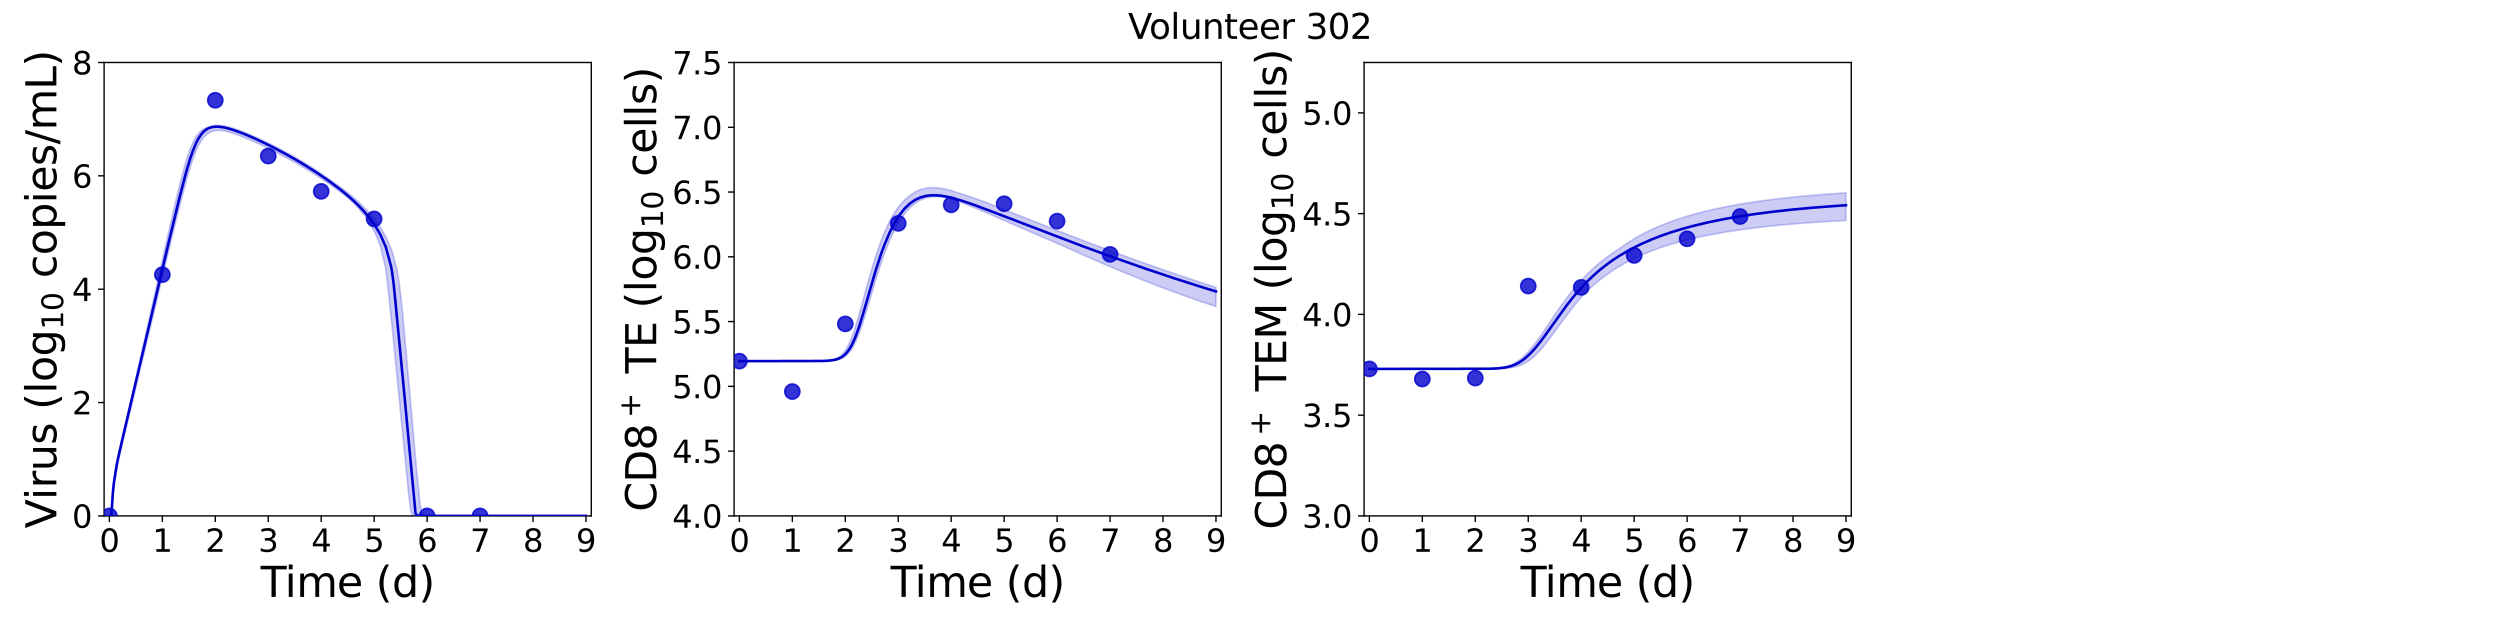 <?xml version="1.0" encoding="utf-8" standalone="no"?>
<!DOCTYPE svg PUBLIC "-//W3C//DTD SVG 1.1//EN"
  "http://www.w3.org/Graphics/SVG/1.1/DTD/svg11.dtd">
<svg xmlns:xlink="http://www.w3.org/1999/xlink" width="1440pt" height="360pt" viewBox="0 0 1440 360" xmlns="http://www.w3.org/2000/svg" version="1.1">
 <defs>
  <style type="text/css">*{stroke-linejoin: round; stroke-linecap: butt}</style>
 </defs>
 <g id="figure_1">
  <g id="patch_1">
   <path d="M 0 360 
L 1440 360 
L 1440 0 
L 0 0 
z
" style="fill: #ffffff"/>
  </g>
  <g id="axes_1">
   <g id="patch_2">
    <path d="M 59.96 297.16 
L 340.567 297.16 
L 340.567 36 
L 59.96 36 
z
" style="fill: #ffffff"/>
   </g>
   <g id="matplotlib.axis_1">
    <g id="xtick_1">
     <g id="line2d_1">
      <defs>
       <path id="m9336018796" d="M 0 0 
L 0 3.5 
" style="stroke: #000000; stroke-width: 0.8"/>
      </defs>
      <g>
       <use xlink:href="#m9336018796" x="63.01" y="297.16" style="stroke: #000000; stroke-width: 0.8"/>
      </g>
     </g>
     <g id="text_1">
      <!-- 0 -->
      <g transform="translate(57.284 317.837) scale(0.18 -0.18)">
       <defs>
        <path id="DejaVuSans-30" d="M 2034 4250 
Q 1547 4250 1301 3770 
Q 1056 3291 1056 2328 
Q 1056 1369 1301 889 
Q 1547 409 2034 409 
Q 2525 409 2770 889 
Q 3016 1369 3016 2328 
Q 3016 3291 2770 3770 
Q 2525 4250 2034 4250 
z
M 2034 4750 
Q 2819 4750 3233 4129 
Q 3647 3509 3647 2328 
Q 3647 1150 3233 529 
Q 2819 -91 2034 -91 
Q 1250 -91 836 529 
Q 422 1150 422 2328 
Q 422 3509 836 4129 
Q 1250 4750 2034 4750 
z
" transform="scale(0.016)"/>
       </defs>
       <use xlink:href="#DejaVuSans-30"/>
      </g>
     </g>
    </g>
    <g id="xtick_2">
     <g id="line2d_2">
      <g>
       <use xlink:href="#m9336018796" x="93.511" y="297.16" style="stroke: #000000; stroke-width: 0.8"/>
      </g>
     </g>
     <g id="text_2">
      <!-- 1 -->
      <g transform="translate(87.785 317.837) scale(0.18 -0.18)">
       <defs>
        <path id="DejaVuSans-31" d="M 794 531 
L 1825 531 
L 1825 4091 
L 703 3866 
L 703 4441 
L 1819 4666 
L 2450 4666 
L 2450 531 
L 3481 531 
L 3481 0 
L 794 0 
L 794 531 
z
" transform="scale(0.016)"/>
       </defs>
       <use xlink:href="#DejaVuSans-31"/>
      </g>
     </g>
    </g>
    <g id="xtick_3">
     <g id="line2d_3">
      <g>
       <use xlink:href="#m9336018796" x="124.012" y="297.16" style="stroke: #000000; stroke-width: 0.8"/>
      </g>
     </g>
     <g id="text_3">
      <!-- 2 -->
      <g transform="translate(118.285 317.837) scale(0.18 -0.18)">
       <defs>
        <path id="DejaVuSans-32" d="M 1228 531 
L 3431 531 
L 3431 0 
L 469 0 
L 469 531 
Q 828 903 1448 1529 
Q 2069 2156 2228 2338 
Q 2531 2678 2651 2914 
Q 2772 3150 2772 3378 
Q 2772 3750 2511 3984 
Q 2250 4219 1831 4219 
Q 1534 4219 1204 4116 
Q 875 4013 500 3803 
L 500 4441 
Q 881 4594 1212 4672 
Q 1544 4750 1819 4750 
Q 2544 4750 2975 4387 
Q 3406 4025 3406 3419 
Q 3406 3131 3298 2873 
Q 3191 2616 2906 2266 
Q 2828 2175 2409 1742 
Q 1991 1309 1228 531 
z
" transform="scale(0.016)"/>
       </defs>
       <use xlink:href="#DejaVuSans-32"/>
      </g>
     </g>
    </g>
    <g id="xtick_4">
     <g id="line2d_4">
      <g>
       <use xlink:href="#m9336018796" x="154.513" y="297.16" style="stroke: #000000; stroke-width: 0.8"/>
      </g>
     </g>
     <g id="text_4">
      <!-- 3 -->
      <g transform="translate(148.786 317.837) scale(0.18 -0.18)">
       <defs>
        <path id="DejaVuSans-33" d="M 2597 2516 
Q 3050 2419 3304 2112 
Q 3559 1806 3559 1356 
Q 3559 666 3084 287 
Q 2609 -91 1734 -91 
Q 1441 -91 1130 -33 
Q 819 25 488 141 
L 488 750 
Q 750 597 1062 519 
Q 1375 441 1716 441 
Q 2309 441 2620 675 
Q 2931 909 2931 1356 
Q 2931 1769 2642 2001 
Q 2353 2234 1838 2234 
L 1294 2234 
L 1294 2753 
L 1863 2753 
Q 2328 2753 2575 2939 
Q 2822 3125 2822 3475 
Q 2822 3834 2567 4026 
Q 2313 4219 1838 4219 
Q 1578 4219 1281 4162 
Q 984 4106 628 3988 
L 628 4550 
Q 988 4650 1302 4700 
Q 1616 4750 1894 4750 
Q 2613 4750 3031 4423 
Q 3450 4097 3450 3541 
Q 3450 3153 3228 2886 
Q 3006 2619 2597 2516 
z
" transform="scale(0.016)"/>
       </defs>
       <use xlink:href="#DejaVuSans-33"/>
      </g>
     </g>
    </g>
    <g id="xtick_5">
     <g id="line2d_5">
      <g>
       <use xlink:href="#m9336018796" x="185.013" y="297.16" style="stroke: #000000; stroke-width: 0.8"/>
      </g>
     </g>
     <g id="text_5">
      <!-- 4 -->
      <g transform="translate(179.287 317.837) scale(0.18 -0.18)">
       <defs>
        <path id="DejaVuSans-34" d="M 2419 4116 
L 825 1625 
L 2419 1625 
L 2419 4116 
z
M 2253 4666 
L 3047 4666 
L 3047 1625 
L 3713 1625 
L 3713 1100 
L 3047 1100 
L 3047 0 
L 2419 0 
L 2419 1100 
L 313 1100 
L 313 1709 
L 2253 4666 
z
" transform="scale(0.016)"/>
       </defs>
       <use xlink:href="#DejaVuSans-34"/>
      </g>
     </g>
    </g>
    <g id="xtick_6">
     <g id="line2d_6">
      <g>
       <use xlink:href="#m9336018796" x="215.514" y="297.16" style="stroke: #000000; stroke-width: 0.8"/>
      </g>
     </g>
     <g id="text_6">
      <!-- 5 -->
      <g transform="translate(209.788 317.837) scale(0.18 -0.18)">
       <defs>
        <path id="DejaVuSans-35" d="M 691 4666 
L 3169 4666 
L 3169 4134 
L 1269 4134 
L 1269 2991 
Q 1406 3038 1543 3061 
Q 1681 3084 1819 3084 
Q 2600 3084 3056 2656 
Q 3513 2228 3513 1497 
Q 3513 744 3044 326 
Q 2575 -91 1722 -91 
Q 1428 -91 1123 -41 
Q 819 9 494 109 
L 494 744 
Q 775 591 1075 516 
Q 1375 441 1709 441 
Q 2250 441 2565 725 
Q 2881 1009 2881 1497 
Q 2881 1984 2565 2268 
Q 2250 2553 1709 2553 
Q 1456 2553 1204 2497 
Q 953 2441 691 2322 
L 691 4666 
z
" transform="scale(0.016)"/>
       </defs>
       <use xlink:href="#DejaVuSans-35"/>
      </g>
     </g>
    </g>
    <g id="xtick_7">
     <g id="line2d_7">
      <g>
       <use xlink:href="#m9336018796" x="246.015" y="297.16" style="stroke: #000000; stroke-width: 0.8"/>
      </g>
     </g>
     <g id="text_7">
      <!-- 6 -->
      <g transform="translate(240.289 317.837) scale(0.18 -0.18)">
       <defs>
        <path id="DejaVuSans-36" d="M 2113 2584 
Q 1688 2584 1439 2293 
Q 1191 2003 1191 1497 
Q 1191 994 1439 701 
Q 1688 409 2113 409 
Q 2538 409 2786 701 
Q 3034 994 3034 1497 
Q 3034 2003 2786 2293 
Q 2538 2584 2113 2584 
z
M 3366 4563 
L 3366 3988 
Q 3128 4100 2886 4159 
Q 2644 4219 2406 4219 
Q 1781 4219 1451 3797 
Q 1122 3375 1075 2522 
Q 1259 2794 1537 2939 
Q 1816 3084 2150 3084 
Q 2853 3084 3261 2657 
Q 3669 2231 3669 1497 
Q 3669 778 3244 343 
Q 2819 -91 2113 -91 
Q 1303 -91 875 529 
Q 447 1150 447 2328 
Q 447 3434 972 4092 
Q 1497 4750 2381 4750 
Q 2619 4750 2861 4703 
Q 3103 4656 3366 4563 
z
" transform="scale(0.016)"/>
       </defs>
       <use xlink:href="#DejaVuSans-36"/>
      </g>
     </g>
    </g>
    <g id="xtick_8">
     <g id="line2d_8">
      <g>
       <use xlink:href="#m9336018796" x="276.516" y="297.16" style="stroke: #000000; stroke-width: 0.8"/>
      </g>
     </g>
     <g id="text_8">
      <!-- 7 -->
      <g transform="translate(270.789 317.837) scale(0.18 -0.18)">
       <defs>
        <path id="DejaVuSans-37" d="M 525 4666 
L 3525 4666 
L 3525 4397 
L 1831 0 
L 1172 0 
L 2766 4134 
L 525 4134 
L 525 4666 
z
" transform="scale(0.016)"/>
       </defs>
       <use xlink:href="#DejaVuSans-37"/>
      </g>
     </g>
    </g>
    <g id="xtick_9">
     <g id="line2d_9">
      <g>
       <use xlink:href="#m9336018796" x="307.017" y="297.16" style="stroke: #000000; stroke-width: 0.8"/>
      </g>
     </g>
     <g id="text_9">
      <!-- 8 -->
      <g transform="translate(301.29 317.837) scale(0.18 -0.18)">
       <defs>
        <path id="DejaVuSans-38" d="M 2034 2216 
Q 1584 2216 1326 1975 
Q 1069 1734 1069 1313 
Q 1069 891 1326 650 
Q 1584 409 2034 409 
Q 2484 409 2743 651 
Q 3003 894 3003 1313 
Q 3003 1734 2745 1975 
Q 2488 2216 2034 2216 
z
M 1403 2484 
Q 997 2584 770 2862 
Q 544 3141 544 3541 
Q 544 4100 942 4425 
Q 1341 4750 2034 4750 
Q 2731 4750 3128 4425 
Q 3525 4100 3525 3541 
Q 3525 3141 3298 2862 
Q 3072 2584 2669 2484 
Q 3125 2378 3379 2068 
Q 3634 1759 3634 1313 
Q 3634 634 3220 271 
Q 2806 -91 2034 -91 
Q 1263 -91 848 271 
Q 434 634 434 1313 
Q 434 1759 690 2068 
Q 947 2378 1403 2484 
z
M 1172 3481 
Q 1172 3119 1398 2916 
Q 1625 2713 2034 2713 
Q 2441 2713 2670 2916 
Q 2900 3119 2900 3481 
Q 2900 3844 2670 4047 
Q 2441 4250 2034 4250 
Q 1625 4250 1398 4047 
Q 1172 3844 1172 3481 
z
" transform="scale(0.016)"/>
       </defs>
       <use xlink:href="#DejaVuSans-38"/>
      </g>
     </g>
    </g>
    <g id="xtick_10">
     <g id="line2d_10">
      <g>
       <use xlink:href="#m9336018796" x="337.517" y="297.16" style="stroke: #000000; stroke-width: 0.8"/>
      </g>
     </g>
     <g id="text_10">
      <!-- 9 -->
      <g transform="translate(331.791 317.837) scale(0.18 -0.18)">
       <defs>
        <path id="DejaVuSans-39" d="M 703 97 
L 703 672 
Q 941 559 1184 500 
Q 1428 441 1663 441 
Q 2288 441 2617 861 
Q 2947 1281 2994 2138 
Q 2813 1869 2534 1725 
Q 2256 1581 1919 1581 
Q 1219 1581 811 2004 
Q 403 2428 403 3163 
Q 403 3881 828 4315 
Q 1253 4750 1959 4750 
Q 2769 4750 3195 4129 
Q 3622 3509 3622 2328 
Q 3622 1225 3098 567 
Q 2575 -91 1691 -91 
Q 1453 -91 1209 -44 
Q 966 3 703 97 
z
M 1959 2075 
Q 2384 2075 2632 2365 
Q 2881 2656 2881 3163 
Q 2881 3666 2632 3958 
Q 2384 4250 1959 4250 
Q 1534 4250 1286 3958 
Q 1038 3666 1038 3163 
Q 1038 2656 1286 2365 
Q 1534 2075 1959 2075 
z
" transform="scale(0.016)"/>
       </defs>
       <use xlink:href="#DejaVuSans-39"/>
      </g>
     </g>
    </g>
    <g id="text_11">
     <!-- Time (d) -->
     <g transform="translate(150.107 343.817) scale(0.24 -0.24)">
      <defs>
       <path id="DejaVuSans-54" d="M -19 4666 
L 3928 4666 
L 3928 4134 
L 2272 4134 
L 2272 0 
L 1638 0 
L 1638 4134 
L -19 4134 
L -19 4666 
z
" transform="scale(0.016)"/>
       <path id="DejaVuSans-69" d="M 603 3500 
L 1178 3500 
L 1178 0 
L 603 0 
L 603 3500 
z
M 603 4863 
L 1178 4863 
L 1178 4134 
L 603 4134 
L 603 4863 
z
" transform="scale(0.016)"/>
       <path id="DejaVuSans-6d" d="M 3328 2828 
Q 3544 3216 3844 3400 
Q 4144 3584 4550 3584 
Q 5097 3584 5394 3201 
Q 5691 2819 5691 2113 
L 5691 0 
L 5113 0 
L 5113 2094 
Q 5113 2597 4934 2840 
Q 4756 3084 4391 3084 
Q 3944 3084 3684 2787 
Q 3425 2491 3425 1978 
L 3425 0 
L 2847 0 
L 2847 2094 
Q 2847 2600 2669 2842 
Q 2491 3084 2119 3084 
Q 1678 3084 1418 2786 
Q 1159 2488 1159 1978 
L 1159 0 
L 581 0 
L 581 3500 
L 1159 3500 
L 1159 2956 
Q 1356 3278 1631 3431 
Q 1906 3584 2284 3584 
Q 2666 3584 2933 3390 
Q 3200 3197 3328 2828 
z
" transform="scale(0.016)"/>
       <path id="DejaVuSans-65" d="M 3597 1894 
L 3597 1613 
L 953 1613 
Q 991 1019 1311 708 
Q 1631 397 2203 397 
Q 2534 397 2845 478 
Q 3156 559 3463 722 
L 3463 178 
Q 3153 47 2828 -22 
Q 2503 -91 2169 -91 
Q 1331 -91 842 396 
Q 353 884 353 1716 
Q 353 2575 817 3079 
Q 1281 3584 2069 3584 
Q 2775 3584 3186 3129 
Q 3597 2675 3597 1894 
z
M 3022 2063 
Q 3016 2534 2758 2815 
Q 2500 3097 2075 3097 
Q 1594 3097 1305 2825 
Q 1016 2553 972 2059 
L 3022 2063 
z
" transform="scale(0.016)"/>
       <path id="DejaVuSans-20" transform="scale(0.016)"/>
       <path id="DejaVuSans-28" d="M 1984 4856 
Q 1566 4138 1362 3434 
Q 1159 2731 1159 2009 
Q 1159 1288 1364 580 
Q 1569 -128 1984 -844 
L 1484 -844 
Q 1016 -109 783 600 
Q 550 1309 550 2009 
Q 550 2706 781 3412 
Q 1013 4119 1484 4856 
L 1984 4856 
z
" transform="scale(0.016)"/>
       <path id="DejaVuSans-64" d="M 2906 2969 
L 2906 4863 
L 3481 4863 
L 3481 0 
L 2906 0 
L 2906 525 
Q 2725 213 2448 61 
Q 2172 -91 1784 -91 
Q 1150 -91 751 415 
Q 353 922 353 1747 
Q 353 2572 751 3078 
Q 1150 3584 1784 3584 
Q 2172 3584 2448 3432 
Q 2725 3281 2906 2969 
z
M 947 1747 
Q 947 1113 1208 752 
Q 1469 391 1925 391 
Q 2381 391 2643 752 
Q 2906 1113 2906 1747 
Q 2906 2381 2643 2742 
Q 2381 3103 1925 3103 
Q 1469 3103 1208 2742 
Q 947 2381 947 1747 
z
" transform="scale(0.016)"/>
       <path id="DejaVuSans-29" d="M 513 4856 
L 1013 4856 
Q 1481 4119 1714 3412 
Q 1947 2706 1947 2009 
Q 1947 1309 1714 600 
Q 1481 -109 1013 -844 
L 513 -844 
Q 928 -128 1133 580 
Q 1338 1288 1338 2009 
Q 1338 2731 1133 3434 
Q 928 4138 513 4856 
z
" transform="scale(0.016)"/>
      </defs>
      <use xlink:href="#DejaVuSans-54"/>
      <use xlink:href="#DejaVuSans-69" x="57.959"/>
      <use xlink:href="#DejaVuSans-6d" x="85.742"/>
      <use xlink:href="#DejaVuSans-65" x="183.154"/>
      <use xlink:href="#DejaVuSans-20" x="244.678"/>
      <use xlink:href="#DejaVuSans-28" x="276.465"/>
      <use xlink:href="#DejaVuSans-64" x="315.479"/>
      <use xlink:href="#DejaVuSans-29" x="378.955"/>
     </g>
    </g>
   </g>
   <g id="matplotlib.axis_2">
    <g id="ytick_1">
     <g id="line2d_11">
      <defs>
       <path id="m928267f24b" d="M 0 0 
L -3.5 0 
" style="stroke: #000000; stroke-width: 0.8"/>
      </defs>
      <g>
       <use xlink:href="#m928267f24b" x="59.96" y="297.16" style="stroke: #000000; stroke-width: 0.8"/>
      </g>
     </g>
     <g id="text_12">
      <!-- 0 -->
      <g transform="translate(41.508 303.999) scale(0.18 -0.18)">
       <use xlink:href="#DejaVuSans-30"/>
      </g>
     </g>
    </g>
    <g id="ytick_2">
     <g id="line2d_12">
      <g>
       <use xlink:href="#m928267f24b" x="59.96" y="231.87" style="stroke: #000000; stroke-width: 0.8"/>
      </g>
     </g>
     <g id="text_13">
      <!-- 2 -->
      <g transform="translate(41.508 238.709) scale(0.18 -0.18)">
       <use xlink:href="#DejaVuSans-32"/>
      </g>
     </g>
    </g>
    <g id="ytick_3">
     <g id="line2d_13">
      <g>
       <use xlink:href="#m928267f24b" x="59.96" y="166.58" style="stroke: #000000; stroke-width: 0.8"/>
      </g>
     </g>
     <g id="text_14">
      <!-- 4 -->
      <g transform="translate(41.508 173.419) scale(0.18 -0.18)">
       <use xlink:href="#DejaVuSans-34"/>
      </g>
     </g>
    </g>
    <g id="ytick_4">
     <g id="line2d_14">
      <g>
       <use xlink:href="#m928267f24b" x="59.96" y="101.29" style="stroke: #000000; stroke-width: 0.8"/>
      </g>
     </g>
     <g id="text_15">
      <!-- 6 -->
      <g transform="translate(41.508 108.129) scale(0.18 -0.18)">
       <use xlink:href="#DejaVuSans-36"/>
      </g>
     </g>
    </g>
    <g id="ytick_5">
     <g id="line2d_15">
      <g>
       <use xlink:href="#m928267f24b" x="59.96" y="36" style="stroke: #000000; stroke-width: 0.8"/>
      </g>
     </g>
     <g id="text_16">
      <!-- 8 -->
      <g transform="translate(41.508 42.839) scale(0.18 -0.18)">
       <use xlink:href="#DejaVuSans-38"/>
      </g>
     </g>
    </g>
    <g id="text_17">
     <!-- Virus (log$_{10}$ copies/mL) -->
     <g transform="translate(32.468 304.34) rotate(-90) scale(0.24 -0.24)">
      <defs>
       <path id="DejaVuSans-56" d="M 1831 0 
L 50 4666 
L 709 4666 
L 2188 738 
L 3669 4666 
L 4325 4666 
L 2547 0 
L 1831 0 
z
" transform="scale(0.016)"/>
       <path id="DejaVuSans-72" d="M 2631 2963 
Q 2534 3019 2420 3045 
Q 2306 3072 2169 3072 
Q 1681 3072 1420 2755 
Q 1159 2438 1159 1844 
L 1159 0 
L 581 0 
L 581 3500 
L 1159 3500 
L 1159 2956 
Q 1341 3275 1631 3429 
Q 1922 3584 2338 3584 
Q 2397 3584 2469 3576 
Q 2541 3569 2628 3553 
L 2631 2963 
z
" transform="scale(0.016)"/>
       <path id="DejaVuSans-75" d="M 544 1381 
L 544 3500 
L 1119 3500 
L 1119 1403 
Q 1119 906 1312 657 
Q 1506 409 1894 409 
Q 2359 409 2629 706 
Q 2900 1003 2900 1516 
L 2900 3500 
L 3475 3500 
L 3475 0 
L 2900 0 
L 2900 538 
Q 2691 219 2414 64 
Q 2138 -91 1772 -91 
Q 1169 -91 856 284 
Q 544 659 544 1381 
z
M 1991 3584 
L 1991 3584 
z
" transform="scale(0.016)"/>
       <path id="DejaVuSans-73" d="M 2834 3397 
L 2834 2853 
Q 2591 2978 2328 3040 
Q 2066 3103 1784 3103 
Q 1356 3103 1142 2972 
Q 928 2841 928 2578 
Q 928 2378 1081 2264 
Q 1234 2150 1697 2047 
L 1894 2003 
Q 2506 1872 2764 1633 
Q 3022 1394 3022 966 
Q 3022 478 2636 193 
Q 2250 -91 1575 -91 
Q 1294 -91 989 -36 
Q 684 19 347 128 
L 347 722 
Q 666 556 975 473 
Q 1284 391 1588 391 
Q 1994 391 2212 530 
Q 2431 669 2431 922 
Q 2431 1156 2273 1281 
Q 2116 1406 1581 1522 
L 1381 1569 
Q 847 1681 609 1914 
Q 372 2147 372 2553 
Q 372 3047 722 3315 
Q 1072 3584 1716 3584 
Q 2034 3584 2315 3537 
Q 2597 3491 2834 3397 
z
" transform="scale(0.016)"/>
       <path id="DejaVuSans-6c" d="M 603 4863 
L 1178 4863 
L 1178 0 
L 603 0 
L 603 4863 
z
" transform="scale(0.016)"/>
       <path id="DejaVuSans-6f" d="M 1959 3097 
Q 1497 3097 1228 2736 
Q 959 2375 959 1747 
Q 959 1119 1226 758 
Q 1494 397 1959 397 
Q 2419 397 2687 759 
Q 2956 1122 2956 1747 
Q 2956 2369 2687 2733 
Q 2419 3097 1959 3097 
z
M 1959 3584 
Q 2709 3584 3137 3096 
Q 3566 2609 3566 1747 
Q 3566 888 3137 398 
Q 2709 -91 1959 -91 
Q 1206 -91 779 398 
Q 353 888 353 1747 
Q 353 2609 779 3096 
Q 1206 3584 1959 3584 
z
" transform="scale(0.016)"/>
       <path id="DejaVuSans-67" d="M 2906 1791 
Q 2906 2416 2648 2759 
Q 2391 3103 1925 3103 
Q 1463 3103 1205 2759 
Q 947 2416 947 1791 
Q 947 1169 1205 825 
Q 1463 481 1925 481 
Q 2391 481 2648 825 
Q 2906 1169 2906 1791 
z
M 3481 434 
Q 3481 -459 3084 -895 
Q 2688 -1331 1869 -1331 
Q 1566 -1331 1297 -1286 
Q 1028 -1241 775 -1147 
L 775 -588 
Q 1028 -725 1275 -790 
Q 1522 -856 1778 -856 
Q 2344 -856 2625 -561 
Q 2906 -266 2906 331 
L 2906 616 
Q 2728 306 2450 153 
Q 2172 0 1784 0 
Q 1141 0 747 490 
Q 353 981 353 1791 
Q 353 2603 747 3093 
Q 1141 3584 1784 3584 
Q 2172 3584 2450 3431 
Q 2728 3278 2906 2969 
L 2906 3500 
L 3481 3500 
L 3481 434 
z
" transform="scale(0.016)"/>
       <path id="DejaVuSans-63" d="M 3122 3366 
L 3122 2828 
Q 2878 2963 2633 3030 
Q 2388 3097 2138 3097 
Q 1578 3097 1268 2742 
Q 959 2388 959 1747 
Q 959 1106 1268 751 
Q 1578 397 2138 397 
Q 2388 397 2633 464 
Q 2878 531 3122 666 
L 3122 134 
Q 2881 22 2623 -34 
Q 2366 -91 2075 -91 
Q 1284 -91 818 406 
Q 353 903 353 1747 
Q 353 2603 823 3093 
Q 1294 3584 2113 3584 
Q 2378 3584 2631 3529 
Q 2884 3475 3122 3366 
z
" transform="scale(0.016)"/>
       <path id="DejaVuSans-70" d="M 1159 525 
L 1159 -1331 
L 581 -1331 
L 581 3500 
L 1159 3500 
L 1159 2969 
Q 1341 3281 1617 3432 
Q 1894 3584 2278 3584 
Q 2916 3584 3314 3078 
Q 3713 2572 3713 1747 
Q 3713 922 3314 415 
Q 2916 -91 2278 -91 
Q 1894 -91 1617 61 
Q 1341 213 1159 525 
z
M 3116 1747 
Q 3116 2381 2855 2742 
Q 2594 3103 2138 3103 
Q 1681 3103 1420 2742 
Q 1159 2381 1159 1747 
Q 1159 1113 1420 752 
Q 1681 391 2138 391 
Q 2594 391 2855 752 
Q 3116 1113 3116 1747 
z
" transform="scale(0.016)"/>
       <path id="DejaVuSans-2f" d="M 1625 4666 
L 2156 4666 
L 531 -594 
L 0 -594 
L 1625 4666 
z
" transform="scale(0.016)"/>
       <path id="DejaVuSans-4c" d="M 628 4666 
L 1259 4666 
L 1259 531 
L 3531 531 
L 3531 0 
L 628 0 
L 628 4666 
z
" transform="scale(0.016)"/>
      </defs>
      <use xlink:href="#DejaVuSans-56" transform="translate(0 0.016)"/>
      <use xlink:href="#DejaVuSans-69" transform="translate(68.408 0.016)"/>
      <use xlink:href="#DejaVuSans-72" transform="translate(96.191 0.016)"/>
      <use xlink:href="#DejaVuSans-75" transform="translate(137.305 0.016)"/>
      <use xlink:href="#DejaVuSans-73" transform="translate(200.684 0.016)"/>
      <use xlink:href="#DejaVuSans-20" transform="translate(252.783 0.016)"/>
      <use xlink:href="#DejaVuSans-28" transform="translate(284.57 0.016)"/>
      <use xlink:href="#DejaVuSans-6c" transform="translate(323.584 0.016)"/>
      <use xlink:href="#DejaVuSans-6f" transform="translate(351.367 0.016)"/>
      <use xlink:href="#DejaVuSans-67" transform="translate(412.549 0.016)"/>
      <use xlink:href="#DejaVuSans-31" transform="translate(476.982 -16.391) scale(0.7)"/>
      <use xlink:href="#DejaVuSans-30" transform="translate(521.519 -16.391) scale(0.7)"/>
      <use xlink:href="#DejaVuSans-20" transform="translate(568.789 0.016)"/>
      <use xlink:href="#DejaVuSans-63" transform="translate(600.576 0.016)"/>
      <use xlink:href="#DejaVuSans-6f" transform="translate(655.557 0.016)"/>
      <use xlink:href="#DejaVuSans-70" transform="translate(716.738 0.016)"/>
      <use xlink:href="#DejaVuSans-69" transform="translate(780.215 0.016)"/>
      <use xlink:href="#DejaVuSans-65" transform="translate(807.998 0.016)"/>
      <use xlink:href="#DejaVuSans-73" transform="translate(869.521 0.016)"/>
      <use xlink:href="#DejaVuSans-2f" transform="translate(921.621 0.016)"/>
      <use xlink:href="#DejaVuSans-6d" transform="translate(955.312 0.016)"/>
      <use xlink:href="#DejaVuSans-4c" transform="translate(1052.725 0.016)"/>
      <use xlink:href="#DejaVuSans-29" transform="translate(1108.438 0.016)"/>
     </g>
    </g>
   </g>
   <g id="patch_3">
    <path d="M 59.96 297.16 
L 59.96 36 
" style="fill: none; stroke: #000000; stroke-width: 0.8; stroke-linejoin: miter; stroke-linecap: square"/>
   </g>
   <g id="patch_4">
    <path d="M 340.567 297.16 
L 340.567 36 
" style="fill: none; stroke: #000000; stroke-width: 0.8; stroke-linejoin: miter; stroke-linecap: square"/>
   </g>
   <g id="patch_5">
    <path d="M 59.96 297.16 
L 340.567 297.16 
" style="fill: none; stroke: #000000; stroke-width: 0.8; stroke-linejoin: miter; stroke-linecap: square"/>
   </g>
   <g id="patch_6">
    <path d="M 59.96 36 
L 340.567 36 
" style="fill: none; stroke: #000000; stroke-width: 0.8; stroke-linejoin: miter; stroke-linecap: square"/>
   </g>
   <g id="PolyCollection_1">
    <defs>
     <path id="m83631003d3" d="M 63.01 -62.84 
L 63.01 -62.84 
L 63.01 -62.84 
L 63.014 -62.84 
L 63.054 -62.84 
L 63.248 -62.84 
L 63.372 -62.84 
L 63.838 -62.84 
L 64.119 -62.84 
L 65.073 -74.607 
L 65.625 -79.782 
L 67.248 -89.941 
L 67.983 -93.546 
L 69.61 -100.71 
L 70.477 -104.355 
L 72.14 -111.307 
L 73.105 -115.317 
L 74.768 -122.257 
L 75.812 -126.596 
L 77.475 -133.54 
L 78.578 -138.128 
L 80.234 -145.042 
L 81.381 -149.813 
L 83.027 -156.686 
L 84.204 -161.584 
L 85.999 -169.085 
L 87.155 -173.899 
L 88.741 -180.51 
L 89.941 -185.499 
L 91.666 -192.696 
L 92.861 -197.665 
L 94.479 -204.395 
L 95.704 -209.476 
L 97.448 -216.713 
L 98.666 -221.737 
L 100.315 -228.508 
L 101.567 -233.602 
L 103.356 -240.797 
L 104.62 -245.783 
L 106.569 -253.197 
L 107.839 -257.829 
L 109.618 -263.82 
L 110.948 -267.926 
L 112.898 -273.049 
L 114.282 -276.13 
L 116.097 -279.226 
L 117.443 -281.037 
L 119.009 -282.541 
L 120.266 -283.444 
L 121.559 -284.08 
L 122.72 -284.475 
L 123.881 -284.72 
L 124.802 -284.836 
L 125.674 -284.879 
L 126.42 -284.878 
L 127.177 -284.847 
L 127.793 -284.8 
L 128.349 -284.744 
L 128.905 -284.65 
L 129.357 -284.554 
L 129.867 -284.437 
L 131.238 -284.095 
L 131.883 -283.916 
L 133.409 -283.463 
L 134.196 -283.21 
L 136.008 -282.596 
L 137.064 -282.215 
L 139.882 -281.142 
L 141.482 -280.497 
L 144.532 -279.209 
L 146.488 -278.349 
L 149.538 -276.961 
L 152.074 -275.765 
L 155.124 -274.284 
L 158.174 -272.756 
L 161.224 -271.18 
L 164.274 -269.558 
L 167.325 -267.888 
L 170.375 -266.171 
L 173.425 -264.404 
L 176.475 -262.587 
L 179.525 -260.717 
L 182.575 -258.79 
L 185.625 -256.801 
L 188.675 -254.744 
L 191.725 -252.611 
L 194.775 -250.391 
L 197.825 -248.068 
L 200.875 -245.625 
L 203.926 -242.904 
L 206.976 -239.542 
L 210.026 -235.741 
L 213.076 -231.285 
L 216.126 -225.751 
L 219.176 -218.072 
L 222.226 -205.333 
L 225.276 -177.506 
L 225.886 -171.403 
L 226.415 -166.098 
L 226.723 -163.049 
L 226.956 -160.746 
L 227.114 -159.187 
L 227.12 -159.128 
L 227.179 -158.541 
L 227.241 -157.937 
L 227.35 -156.825 
L 227.459 -155.712 
L 227.604 -154.241 
L 227.748 -152.769 
L 227.923 -150.992 
L 228.122 -148.959 
L 228.437 -145.759 
L 229.159 -138.54 
L 229.913 -130.92 
L 230.911 -120.67 
L 231.909 -110.695 
L 233.063 -98.835 
L 234.232 -86.999 
L 235.495 -74.135 
L 236.758 -64.848 
L 238.055 -62.84 
L 239.358 -62.84 
L 240.688 -62.84 
L 242.046 -62.84 
L 243.473 -62.84 
L 245.048 -62.84 
L 246.827 -62.84 
L 249.228 -62.84 
L 251.874 -62.84 
L 254.886 -62.84 
L 257.898 -62.84 
L 260.948 -62.84 
L 263.998 -62.84 
L 267.049 -62.84 
L 270.099 -62.84 
L 273.149 -62.84 
L 276.199 -62.84 
L 279.249 -62.84 
L 282.299 -62.84 
L 285.349 -62.84 
L 288.399 -62.84 
L 291.449 -62.84 
L 294.499 -62.84 
L 297.549 -62.84 
L 300.599 -62.84 
L 303.65 -62.84 
L 306.7 -62.84 
L 309.75 -62.84 
L 312.8 -62.84 
L 315.85 -62.84 
L 318.9 -62.84 
L 321.95 -62.84 
L 325 -62.84 
L 328.05 -62.84 
L 331.1 -62.84 
L 334.15 -62.84 
L 337.2 -62.84 
L 337.517 -62.84 
L 337.517 -62.84 
L 337.517 -62.84 
L 337.2 -62.84 
L 334.15 -62.84 
L 331.1 -62.84 
L 328.05 -62.84 
L 325 -62.84 
L 321.95 -62.84 
L 318.9 -62.84 
L 315.85 -62.84 
L 312.8 -62.84 
L 309.75 -62.84 
L 306.7 -62.84 
L 303.65 -62.84 
L 300.599 -62.84 
L 297.549 -62.84 
L 294.499 -62.84 
L 291.449 -62.84 
L 288.399 -62.84 
L 285.349 -62.84 
L 282.299 -62.84 
L 279.249 -62.84 
L 276.199 -62.84 
L 273.149 -62.84 
L 270.099 -62.84 
L 267.049 -62.84 
L 263.998 -62.84 
L 260.948 -62.84 
L 257.898 -62.84 
L 254.886 -62.84 
L 251.874 -62.84 
L 249.228 -62.84 
L 246.827 -62.84 
L 245.048 -62.84 
L 243.473 -62.84 
L 242.046 -69.118 
L 240.688 -81.835 
L 239.358 -95.808 
L 238.055 -110.617 
L 236.758 -125.511 
L 235.495 -139.712 
L 234.232 -153.798 
L 233.063 -166.768 
L 231.909 -179.413 
L 230.911 -189.366 
L 229.913 -197.103 
L 229.159 -201.916 
L 228.437 -205.47 
L 228.122 -206.652 
L 227.923 -207.402 
L 227.748 -208.058 
L 227.604 -208.602 
L 227.459 -209.145 
L 227.35 -209.555 
L 227.241 -209.966 
L 227.179 -210.195 
L 227.12 -210.419 
L 227.114 -210.442 
L 226.956 -211.035 
L 226.723 -211.913 
L 226.415 -213.069 
L 225.886 -215.097 
L 225.276 -216.635 
L 222.226 -223.546 
L 219.176 -228.904 
L 216.126 -233.251 
L 213.076 -236.959 
L 210.026 -240.236 
L 206.976 -243.201 
L 203.926 -245.931 
L 200.875 -248.476 
L 197.825 -250.872 
L 194.775 -253.144 
L 191.725 -255.311 
L 188.675 -257.403 
L 185.625 -259.546 
L 182.575 -261.604 
L 179.525 -263.588 
L 176.475 -265.503 
L 173.425 -267.355 
L 170.375 -269.148 
L 167.325 -270.885 
L 164.274 -272.567 
L 161.224 -274.197 
L 158.174 -275.776 
L 155.124 -277.303 
L 152.074 -278.78 
L 149.538 -279.97 
L 146.488 -281.346 
L 144.532 -282.199 
L 141.482 -283.468 
L 139.882 -284.103 
L 137.064 -285.153 
L 136.008 -285.52 
L 134.196 -286.111 
L 133.409 -286.349 
L 131.883 -286.775 
L 131.238 -286.938 
L 129.867 -287.25 
L 129.357 -287.352 
L 128.905 -287.434 
L 128.349 -287.526 
L 127.793 -287.606 
L 127.177 -287.679 
L 126.42 -287.745 
L 125.674 -287.782 
L 124.802 -287.785 
L 123.881 -287.732 
L 122.72 -287.574 
L 121.559 -287.288 
L 120.266 -286.812 
L 119.009 -286.476 
L 117.443 -285.786 
L 116.097 -284.897 
L 114.282 -283.181 
L 112.898 -281.247 
L 110.948 -277.553 
L 109.618 -274.413 
L 107.839 -269.257 
L 106.569 -265.066 
L 104.62 -257.84 
L 103.356 -252.875 
L 101.567 -245.443 
L 100.315 -240.116 
L 98.666 -232.96 
L 97.448 -227.617 
L 95.704 -219.904 
L 94.479 -214.456 
L 92.861 -207.255 
L 91.666 -201.921 
L 89.941 -194.213 
L 88.741 -188.846 
L 87.155 -181.757 
L 85.999 -176.585 
L 84.204 -168.544 
L 83.027 -163.275 
L 81.381 -155.902 
L 80.234 -150.774 
L 78.578 -143.356 
L 77.475 -138.426 
L 75.812 -130.974 
L 74.768 -126.312 
L 73.105 -118.864 
L 72.14 -114.559 
L 70.477 -107.429 
L 69.61 -103.738 
L 67.983 -96.471 
L 67.248 -92.889 
L 65.625 -82.604 
L 65.073 -77.492 
L 64.119 -63.166 
L 63.838 -62.846 
L 63.372 -62.84 
L 63.248 -62.84 
L 63.054 -62.84 
L 63.014 -62.84 
L 63.01 -62.84 
L 63.01 -62.84 
z
" style="stroke: #0000cd; stroke-opacity: 0.2"/>
    </defs>
    <g clip-path="url(#p798bca1986)">
     <use xlink:href="#m83631003d3" x="0" y="360" style="fill: #0000cd; fill-opacity: 0.2; stroke: #0000cd; stroke-opacity: 0.2"/>
    </g>
   </g>
   <g id="PathCollection_1">
    <defs>
     <path id="md1d2034c80" d="M 0 4.33 
C 1.148 4.33 2.25 3.874 3.062 3.062 
C 3.874 2.25 4.33 1.148 4.33 0 
C 4.33 -1.148 3.874 -2.25 3.062 -3.062 
C 2.25 -3.874 1.148 -4.33 0 -4.33 
C -1.148 -4.33 -2.25 -3.874 -3.062 -3.062 
C -3.874 -2.25 -4.33 -1.148 -4.33 0 
C -4.33 1.148 -3.874 2.25 -3.062 3.062 
C -2.25 3.874 -1.148 4.33 0 4.33 
z
" style="stroke: #0000cd; stroke-opacity: 0.8"/>
    </defs>
    <g clip-path="url(#p798bca1986)">
     <use xlink:href="#md1d2034c80" x="63.01" y="297.16" style="fill: #0000cd; fill-opacity: 0.8; stroke: #0000cd; stroke-opacity: 0.8"/>
     <use xlink:href="#md1d2034c80" x="93.511" y="158.204" style="fill: #0000cd; fill-opacity: 0.8; stroke: #0000cd; stroke-opacity: 0.8"/>
     <use xlink:href="#md1d2034c80" x="124.012" y="57.764" style="fill: #0000cd; fill-opacity: 0.8; stroke: #0000cd; stroke-opacity: 0.8"/>
     <use xlink:href="#md1d2034c80" x="154.513" y="89.897" style="fill: #0000cd; fill-opacity: 0.8; stroke: #0000cd; stroke-opacity: 0.8"/>
     <use xlink:href="#md1d2034c80" x="185.013" y="110.227" style="fill: #0000cd; fill-opacity: 0.8; stroke: #0000cd; stroke-opacity: 0.8"/>
     <use xlink:href="#md1d2034c80" x="215.514" y="126.108" style="fill: #0000cd; fill-opacity: 0.8; stroke: #0000cd; stroke-opacity: 0.8"/>
     <use xlink:href="#md1d2034c80" x="246.015" y="297.16" style="fill: #0000cd; fill-opacity: 0.8; stroke: #0000cd; stroke-opacity: 0.8"/>
     <use xlink:href="#md1d2034c80" x="276.516" y="297.16" style="fill: #0000cd; fill-opacity: 0.8; stroke: #0000cd; stroke-opacity: 0.8"/>
    </g>
   </g>
   <g id="line2d_16">
    <path d="M 63.01 297.16 
L 64.119 297.16 
L 65.073 283.019 
L 65.625 277.883 
L 67.248 267.631 
L 67.983 264.049 
L 70.477 253.068 
L 97.448 138.44 
L 103.356 113.981 
L 106.569 101.546 
L 107.839 97.003 
L 109.618 91.162 
L 110.948 87.29 
L 112.898 82.529 
L 114.282 79.832 
L 116.097 77.141 
L 117.443 75.689 
L 119.009 74.484 
L 120.266 73.823 
L 121.559 73.369 
L 122.72 73.119 
L 124.802 72.958 
L 127.177 73.11 
L 129.867 73.581 
L 133.409 74.528 
L 137.064 75.766 
L 141.482 77.495 
L 146.488 79.663 
L 152.074 82.277 
L 158.174 85.326 
L 164.274 88.567 
L 170.375 92.005 
L 176.475 95.651 
L 182.575 99.529 
L 188.675 103.68 
L 194.775 108.182 
L 197.825 110.603 
L 200.875 113.167 
L 203.926 115.909 
L 206.976 118.877 
L 210.026 122.143 
L 213.076 125.817 
L 216.126 130.087 
L 219.176 135.307 
L 222.226 142.275 
L 225.276 153.527 
L 225.886 157.021 
L 226.723 163.344 
L 228.122 177.407 
L 233.063 229.017 
L 239.358 295.861 
L 240.688 297.16 
L 337.517 297.16 
L 337.517 297.16 
" clip-path="url(#p798bca1986)" style="fill: none; stroke: #0000cd; stroke-width: 1.5; stroke-linecap: square"/>
   </g>
  </g>
  <g id="axes_2">
   <g id="patch_7">
    <path d="M 422.838 297.16 
L 703.445 297.16 
L 703.445 36 
L 422.838 36 
z
" style="fill: #ffffff"/>
   </g>
   <g id="matplotlib.axis_3">
    <g id="xtick_11">
     <g id="line2d_17">
      <g>
       <use xlink:href="#m9336018796" x="425.888" y="297.16" style="stroke: #000000; stroke-width: 0.8"/>
      </g>
     </g>
     <g id="text_18">
      <!-- 0 -->
      <g transform="translate(420.161 317.837) scale(0.18 -0.18)">
       <use xlink:href="#DejaVuSans-30"/>
      </g>
     </g>
    </g>
    <g id="xtick_12">
     <g id="line2d_18">
      <g>
       <use xlink:href="#m9336018796" x="456.388" y="297.16" style="stroke: #000000; stroke-width: 0.8"/>
      </g>
     </g>
     <g id="text_19">
      <!-- 1 -->
      <g transform="translate(450.662 317.837) scale(0.18 -0.18)">
       <use xlink:href="#DejaVuSans-31"/>
      </g>
     </g>
    </g>
    <g id="xtick_13">
     <g id="line2d_19">
      <g>
       <use xlink:href="#m9336018796" x="486.889" y="297.16" style="stroke: #000000; stroke-width: 0.8"/>
      </g>
     </g>
     <g id="text_20">
      <!-- 2 -->
      <g transform="translate(481.163 317.837) scale(0.18 -0.18)">
       <use xlink:href="#DejaVuSans-32"/>
      </g>
     </g>
    </g>
    <g id="xtick_14">
     <g id="line2d_20">
      <g>
       <use xlink:href="#m9336018796" x="517.39" y="297.16" style="stroke: #000000; stroke-width: 0.8"/>
      </g>
     </g>
     <g id="text_21">
      <!-- 3 -->
      <g transform="translate(511.664 317.837) scale(0.18 -0.18)">
       <use xlink:href="#DejaVuSans-33"/>
      </g>
     </g>
    </g>
    <g id="xtick_15">
     <g id="line2d_21">
      <g>
       <use xlink:href="#m9336018796" x="547.891" y="297.16" style="stroke: #000000; stroke-width: 0.8"/>
      </g>
     </g>
     <g id="text_22">
      <!-- 4 -->
      <g transform="translate(542.165 317.837) scale(0.18 -0.18)">
       <use xlink:href="#DejaVuSans-34"/>
      </g>
     </g>
    </g>
    <g id="xtick_16">
     <g id="line2d_22">
      <g>
       <use xlink:href="#m9336018796" x="578.392" y="297.16" style="stroke: #000000; stroke-width: 0.8"/>
      </g>
     </g>
     <g id="text_23">
      <!-- 5 -->
      <g transform="translate(572.665 317.837) scale(0.18 -0.18)">
       <use xlink:href="#DejaVuSans-35"/>
      </g>
     </g>
    </g>
    <g id="xtick_17">
     <g id="line2d_23">
      <g>
       <use xlink:href="#m9336018796" x="608.892" y="297.16" style="stroke: #000000; stroke-width: 0.8"/>
      </g>
     </g>
     <g id="text_24">
      <!-- 6 -->
      <g transform="translate(603.166 317.837) scale(0.18 -0.18)">
       <use xlink:href="#DejaVuSans-36"/>
      </g>
     </g>
    </g>
    <g id="xtick_18">
     <g id="line2d_24">
      <g>
       <use xlink:href="#m9336018796" x="639.393" y="297.16" style="stroke: #000000; stroke-width: 0.8"/>
      </g>
     </g>
     <g id="text_25">
      <!-- 7 -->
      <g transform="translate(633.667 317.837) scale(0.18 -0.18)">
       <use xlink:href="#DejaVuSans-37"/>
      </g>
     </g>
    </g>
    <g id="xtick_19">
     <g id="line2d_25">
      <g>
       <use xlink:href="#m9336018796" x="669.894" y="297.16" style="stroke: #000000; stroke-width: 0.8"/>
      </g>
     </g>
     <g id="text_26">
      <!-- 8 -->
      <g transform="translate(664.168 317.837) scale(0.18 -0.18)">
       <use xlink:href="#DejaVuSans-38"/>
      </g>
     </g>
    </g>
    <g id="xtick_20">
     <g id="line2d_26">
      <g>
       <use xlink:href="#m9336018796" x="700.395" y="297.16" style="stroke: #000000; stroke-width: 0.8"/>
      </g>
     </g>
     <g id="text_27">
      <!-- 9 -->
      <g transform="translate(694.669 317.837) scale(0.18 -0.18)">
       <use xlink:href="#DejaVuSans-39"/>
      </g>
     </g>
    </g>
    <g id="text_28">
     <!-- Time (d) -->
     <g transform="translate(512.985 343.817) scale(0.24 -0.24)">
      <use xlink:href="#DejaVuSans-54"/>
      <use xlink:href="#DejaVuSans-69" x="57.959"/>
      <use xlink:href="#DejaVuSans-6d" x="85.742"/>
      <use xlink:href="#DejaVuSans-65" x="183.154"/>
      <use xlink:href="#DejaVuSans-20" x="244.678"/>
      <use xlink:href="#DejaVuSans-28" x="276.465"/>
      <use xlink:href="#DejaVuSans-64" x="315.479"/>
      <use xlink:href="#DejaVuSans-29" x="378.955"/>
     </g>
    </g>
   </g>
   <g id="matplotlib.axis_4">
    <g id="ytick_6">
     <g id="line2d_27">
      <g>
       <use xlink:href="#m928267f24b" x="422.838" y="297.16" style="stroke: #000000; stroke-width: 0.8"/>
      </g>
     </g>
     <g id="text_29">
      <!-- 4.0 -->
      <g transform="translate(387.212 303.999) scale(0.18 -0.18)">
       <defs>
        <path id="DejaVuSans-2e" d="M 684 794 
L 1344 794 
L 1344 0 
L 684 0 
L 684 794 
z
" transform="scale(0.016)"/>
       </defs>
       <use xlink:href="#DejaVuSans-34"/>
       <use xlink:href="#DejaVuSans-2e" x="63.623"/>
       <use xlink:href="#DejaVuSans-30" x="95.41"/>
      </g>
     </g>
    </g>
    <g id="ytick_7">
     <g id="line2d_28">
      <g>
       <use xlink:href="#m928267f24b" x="422.838" y="259.851" style="stroke: #000000; stroke-width: 0.8"/>
      </g>
     </g>
     <g id="text_30">
      <!-- 4.5 -->
      <g transform="translate(387.212 266.69) scale(0.18 -0.18)">
       <use xlink:href="#DejaVuSans-34"/>
       <use xlink:href="#DejaVuSans-2e" x="63.623"/>
       <use xlink:href="#DejaVuSans-35" x="95.41"/>
      </g>
     </g>
    </g>
    <g id="ytick_8">
     <g id="line2d_29">
      <g>
       <use xlink:href="#m928267f24b" x="422.838" y="222.543" style="stroke: #000000; stroke-width: 0.8"/>
      </g>
     </g>
     <g id="text_31">
      <!-- 5.0 -->
      <g transform="translate(387.212 229.381) scale(0.18 -0.18)">
       <use xlink:href="#DejaVuSans-35"/>
       <use xlink:href="#DejaVuSans-2e" x="63.623"/>
       <use xlink:href="#DejaVuSans-30" x="95.41"/>
      </g>
     </g>
    </g>
    <g id="ytick_9">
     <g id="line2d_30">
      <g>
       <use xlink:href="#m928267f24b" x="422.838" y="185.234" style="stroke: #000000; stroke-width: 0.8"/>
      </g>
     </g>
     <g id="text_32">
      <!-- 5.5 -->
      <g transform="translate(387.212 192.073) scale(0.18 -0.18)">
       <use xlink:href="#DejaVuSans-35"/>
       <use xlink:href="#DejaVuSans-2e" x="63.623"/>
       <use xlink:href="#DejaVuSans-35" x="95.41"/>
      </g>
     </g>
    </g>
    <g id="ytick_10">
     <g id="line2d_31">
      <g>
       <use xlink:href="#m928267f24b" x="422.838" y="147.926" style="stroke: #000000; stroke-width: 0.8"/>
      </g>
     </g>
     <g id="text_33">
      <!-- 6.0 -->
      <g transform="translate(387.212 154.764) scale(0.18 -0.18)">
       <use xlink:href="#DejaVuSans-36"/>
       <use xlink:href="#DejaVuSans-2e" x="63.623"/>
       <use xlink:href="#DejaVuSans-30" x="95.41"/>
      </g>
     </g>
    </g>
    <g id="ytick_11">
     <g id="line2d_32">
      <g>
       <use xlink:href="#m928267f24b" x="422.838" y="110.617" style="stroke: #000000; stroke-width: 0.8"/>
      </g>
     </g>
     <g id="text_34">
      <!-- 6.5 -->
      <g transform="translate(387.212 117.456) scale(0.18 -0.18)">
       <use xlink:href="#DejaVuSans-36"/>
       <use xlink:href="#DejaVuSans-2e" x="63.623"/>
       <use xlink:href="#DejaVuSans-35" x="95.41"/>
      </g>
     </g>
    </g>
    <g id="ytick_12">
     <g id="line2d_33">
      <g>
       <use xlink:href="#m928267f24b" x="422.838" y="73.309" style="stroke: #000000; stroke-width: 0.8"/>
      </g>
     </g>
     <g id="text_35">
      <!-- 7.0 -->
      <g transform="translate(387.212 80.147) scale(0.18 -0.18)">
       <use xlink:href="#DejaVuSans-37"/>
       <use xlink:href="#DejaVuSans-2e" x="63.623"/>
       <use xlink:href="#DejaVuSans-30" x="95.41"/>
      </g>
     </g>
    </g>
    <g id="ytick_13">
     <g id="line2d_34">
      <g>
       <use xlink:href="#m928267f24b" x="422.838" y="36" style="stroke: #000000; stroke-width: 0.8"/>
      </g>
     </g>
     <g id="text_36">
      <!-- 7.5 -->
      <g transform="translate(387.212 42.839) scale(0.18 -0.18)">
       <use xlink:href="#DejaVuSans-37"/>
       <use xlink:href="#DejaVuSans-2e" x="63.623"/>
       <use xlink:href="#DejaVuSans-35" x="95.41"/>
      </g>
     </g>
    </g>
    <g id="text_37">
     <!-- CD8$^+$ TE (log$_{10}$ cells) -->
     <g transform="translate(378.172 294.74) rotate(-90) scale(0.24 -0.24)">
      <defs>
       <path id="DejaVuSans-43" d="M 4122 4306 
L 4122 3641 
Q 3803 3938 3442 4084 
Q 3081 4231 2675 4231 
Q 1875 4231 1450 3742 
Q 1025 3253 1025 2328 
Q 1025 1406 1450 917 
Q 1875 428 2675 428 
Q 3081 428 3442 575 
Q 3803 722 4122 1019 
L 4122 359 
Q 3791 134 3420 21 
Q 3050 -91 2638 -91 
Q 1578 -91 968 557 
Q 359 1206 359 2328 
Q 359 3453 968 4101 
Q 1578 4750 2638 4750 
Q 3056 4750 3426 4639 
Q 3797 4528 4122 4306 
z
" transform="scale(0.016)"/>
       <path id="DejaVuSans-44" d="M 1259 4147 
L 1259 519 
L 2022 519 
Q 2988 519 3436 956 
Q 3884 1394 3884 2338 
Q 3884 3275 3436 3711 
Q 2988 4147 2022 4147 
L 1259 4147 
z
M 628 4666 
L 1925 4666 
Q 3281 4666 3915 4102 
Q 4550 3538 4550 2338 
Q 4550 1131 3912 565 
Q 3275 0 1925 0 
L 628 0 
L 628 4666 
z
" transform="scale(0.016)"/>
       <path id="DejaVuSans-2b" d="M 2944 4013 
L 2944 2272 
L 4684 2272 
L 4684 1741 
L 2944 1741 
L 2944 0 
L 2419 0 
L 2419 1741 
L 678 1741 
L 678 2272 
L 2419 2272 
L 2419 4013 
L 2944 4013 
z
" transform="scale(0.016)"/>
       <path id="DejaVuSans-45" d="M 628 4666 
L 3578 4666 
L 3578 4134 
L 1259 4134 
L 1259 2753 
L 3481 2753 
L 3481 2222 
L 1259 2222 
L 1259 531 
L 3634 531 
L 3634 0 
L 628 0 
L 628 4666 
z
" transform="scale(0.016)"/>
      </defs>
      <use xlink:href="#DejaVuSans-43" transform="translate(0 0.827)"/>
      <use xlink:href="#DejaVuSans-44" transform="translate(69.824 0.827)"/>
      <use xlink:href="#DejaVuSans-38" transform="translate(146.826 0.827)"/>
      <use xlink:href="#DejaVuSans-2b" transform="translate(225.044 39.108) scale(0.7)"/>
      <use xlink:href="#DejaVuSans-20" transform="translate(300.068 0.827)"/>
      <use xlink:href="#DejaVuSans-54" transform="translate(331.855 0.827)"/>
      <use xlink:href="#DejaVuSans-45" transform="translate(392.939 0.827)"/>
      <use xlink:href="#DejaVuSans-20" transform="translate(456.123 0.827)"/>
      <use xlink:href="#DejaVuSans-28" transform="translate(487.91 0.827)"/>
      <use xlink:href="#DejaVuSans-6c" transform="translate(526.924 0.827)"/>
      <use xlink:href="#DejaVuSans-6f" transform="translate(554.707 0.827)"/>
      <use xlink:href="#DejaVuSans-67" transform="translate(615.889 0.827)"/>
      <use xlink:href="#DejaVuSans-31" transform="translate(680.322 -15.58) scale(0.7)"/>
      <use xlink:href="#DejaVuSans-30" transform="translate(724.858 -15.58) scale(0.7)"/>
      <use xlink:href="#DejaVuSans-20" transform="translate(772.129 0.827)"/>
      <use xlink:href="#DejaVuSans-63" transform="translate(803.916 0.827)"/>
      <use xlink:href="#DejaVuSans-65" transform="translate(858.896 0.827)"/>
      <use xlink:href="#DejaVuSans-6c" transform="translate(920.42 0.827)"/>
      <use xlink:href="#DejaVuSans-6c" transform="translate(948.203 0.827)"/>
      <use xlink:href="#DejaVuSans-73" transform="translate(975.986 0.827)"/>
      <use xlink:href="#DejaVuSans-29" transform="translate(1028.086 0.827)"/>
     </g>
    </g>
   </g>
   <g id="patch_8">
    <path d="M 422.838 297.16 
L 422.838 36 
" style="fill: none; stroke: #000000; stroke-width: 0.8; stroke-linejoin: miter; stroke-linecap: square"/>
   </g>
   <g id="patch_9">
    <path d="M 703.445 297.16 
L 703.445 36 
" style="fill: none; stroke: #000000; stroke-width: 0.8; stroke-linejoin: miter; stroke-linecap: square"/>
   </g>
   <g id="patch_10">
    <path d="M 422.838 297.16 
L 703.445 297.16 
" style="fill: none; stroke: #000000; stroke-width: 0.8; stroke-linejoin: miter; stroke-linecap: square"/>
   </g>
   <g id="patch_11">
    <path d="M 422.838 36 
L 703.445 36 
" style="fill: none; stroke: #000000; stroke-width: 0.8; stroke-linejoin: miter; stroke-linecap: square"/>
   </g>
   <g id="PolyCollection_2">
    <defs>
     <path id="m6770520816" d="M 425.888 -151.978 
L 425.888 -151.978 
L 425.888 -151.978 
L 425.892 -151.978 
L 425.931 -151.978 
L 426.125 -151.978 
L 426.25 -151.978 
L 426.716 -151.978 
L 426.996 -151.978 
L 427.95 -151.978 
L 428.503 -151.978 
L 430.126 -151.978 
L 430.86 -151.978 
L 432.488 -151.978 
L 433.355 -151.978 
L 435.017 -151.978 
L 435.983 -151.978 
L 437.645 -151.978 
L 438.689 -151.978 
L 440.352 -151.978 
L 441.456 -151.978 
L 443.112 -151.978 
L 444.258 -151.978 
L 445.905 -151.978 
L 447.082 -151.978 
L 448.876 -151.978 
L 450.033 -151.978 
L 451.619 -151.978 
L 452.818 -151.978 
L 454.543 -151.978 
L 455.738 -151.978 
L 457.356 -151.978 
L 458.581 -151.978 
L 460.326 -151.979 
L 461.544 -151.979 
L 463.193 -151.981 
L 464.444 -151.982 
L 466.234 -151.985 
L 467.498 -151.988 
L 469.446 -151.996 
L 470.717 -152.005 
L 472.496 -152.024 
L 473.825 -152.047 
L 475.776 -152.103 
L 477.16 -152.167 
L 478.974 -152.303 
L 480.32 -152.461 
L 481.886 -152.736 
L 483.143 -153.056 
L 484.436 -153.516 
L 485.597 -154.075 
L 486.759 -154.813 
L 487.68 -155.546 
L 488.552 -156.388 
L 489.298 -157.231 
L 490.055 -158.221 
L 490.671 -159.123 
L 491.227 -160.022 
L 491.783 -161.005 
L 492.234 -161.858 
L 492.744 -162.897 
L 494.116 -166.073 
L 494.76 -167.674 
L 496.287 -171.978 
L 497.073 -174.302 
L 498.886 -180.166 
L 499.941 -183.675 
L 502.76 -193.262 
L 504.359 -198.623 
L 507.409 -208.15 
L 509.365 -213.786 
L 512.415 -221.468 
L 514.952 -227.007 
L 518.002 -232.497 
L 521.052 -236.908 
L 524.102 -240.336 
L 527.152 -242.901 
L 530.202 -244.723 
L 533.252 -245.916 
L 536.302 -246.513 
L 539.352 -246.66 
L 542.402 -246.482 
L 545.452 -245.969 
L 548.503 -245.101 
L 551.553 -244.1 
L 554.603 -242.999 
L 557.653 -241.825 
L 560.703 -240.598 
L 563.753 -239.334 
L 566.803 -238.043 
L 569.853 -236.735 
L 572.903 -235.416 
L 575.953 -234.09 
L 579.003 -232.762 
L 582.053 -231.433 
L 585.104 -230.105 
L 588.154 -228.78 
L 588.764 -228.516 
L 589.292 -228.287 
L 589.6 -228.153 
L 589.834 -228.052 
L 589.991 -227.984 
L 589.997 -227.981 
L 590.057 -227.955 
L 590.118 -227.929 
L 590.227 -227.881 
L 590.336 -227.834 
L 590.481 -227.772 
L 590.626 -227.709 
L 590.8 -227.633 
L 591 -227.547 
L 591.314 -227.411 
L 592.037 -227.098 
L 592.791 -226.773 
L 593.789 -226.342 
L 594.786 -225.912 
L 595.941 -225.416 
L 597.109 -224.914 
L 598.372 -224.372 
L 599.635 -223.831 
L 600.932 -223.277 
L 602.236 -222.721 
L 603.566 -222.155 
L 604.923 -221.579 
L 606.351 -220.974 
L 607.925 -220.309 
L 609.705 -219.524 
L 612.105 -218.434 
L 614.751 -217.238 
L 617.764 -215.885 
L 620.776 -214.541 
L 623.826 -213.189 
L 626.876 -211.848 
L 629.926 -210.516 
L 632.976 -209.196 
L 636.026 -207.886 
L 639.076 -206.587 
L 642.126 -205.301 
L 645.176 -204.026 
L 648.227 -202.764 
L 651.277 -201.515 
L 654.327 -200.279 
L 657.377 -199.056 
L 660.427 -197.848 
L 663.477 -196.653 
L 666.527 -195.474 
L 669.577 -194.309 
L 672.627 -193.16 
L 675.677 -192.026 
L 678.727 -190.908 
L 681.777 -189.807 
L 684.828 -188.722 
L 687.878 -187.655 
L 690.928 -186.604 
L 693.978 -185.571 
L 697.028 -184.556 
L 700.078 -183.558 
L 700.395 -183.456 
L 700.395 -194.511 
L 700.395 -194.511 
L 700.078 -194.611 
L 697.028 -195.583 
L 693.978 -196.564 
L 690.928 -197.555 
L 687.878 -198.556 
L 684.828 -199.567 
L 681.777 -200.587 
L 678.727 -201.617 
L 675.677 -202.655 
L 672.627 -203.703 
L 669.577 -204.759 
L 666.527 -205.824 
L 663.477 -206.897 
L 660.427 -207.978 
L 657.377 -209.067 
L 654.327 -210.164 
L 651.277 -211.268 
L 648.227 -212.379 
L 645.176 -213.497 
L 642.126 -214.622 
L 639.076 -215.754 
L 636.026 -216.893 
L 632.976 -218.037 
L 629.926 -219.188 
L 626.876 -220.344 
L 623.826 -221.506 
L 620.776 -222.674 
L 617.764 -223.832 
L 614.751 -224.996 
L 612.105 -226.021 
L 609.705 -226.955 
L 607.925 -227.649 
L 606.351 -228.264 
L 604.923 -228.824 
L 603.566 -229.356 
L 602.236 -229.878 
L 600.932 -230.391 
L 599.635 -230.901 
L 598.372 -231.4 
L 597.109 -231.898 
L 595.941 -232.36 
L 594.786 -232.817 
L 593.789 -233.212 
L 592.791 -233.607 
L 592.037 -233.906 
L 591.314 -234.192 
L 591 -234.317 
L 590.8 -234.396 
L 590.626 -234.466 
L 590.481 -234.523 
L 590.336 -234.58 
L 590.227 -234.624 
L 590.118 -234.667 
L 590.057 -234.691 
L 589.997 -234.715 
L 589.991 -234.717 
L 589.834 -234.78 
L 589.6 -234.873 
L 589.292 -234.995 
L 588.764 -235.205 
L 588.154 -235.447 
L 585.104 -236.659 
L 582.053 -237.87 
L 579.003 -239.08 
L 575.953 -240.285 
L 572.903 -241.481 
L 569.853 -242.666 
L 566.803 -243.831 
L 563.753 -244.969 
L 560.703 -246.069 
L 557.653 -247.114 
L 554.603 -248.085 
L 551.553 -249.02 
L 548.503 -250 
L 545.452 -250.834 
L 542.402 -251.475 
L 539.352 -251.87 
L 536.302 -251.949 
L 533.252 -251.634 
L 530.202 -250.83 
L 527.152 -249.433 
L 524.102 -247.323 
L 521.052 -244.766 
L 518.002 -241.402 
L 514.952 -237.015 
L 512.415 -232.569 
L 509.365 -225.872 
L 507.409 -221.088 
L 504.359 -212.128 
L 502.76 -207.086 
L 499.941 -197.29 
L 498.886 -193.468 
L 497.073 -186.86 
L 496.287 -184.014 
L 494.76 -178.577 
L 494.116 -176.285 
L 492.744 -171.863 
L 492.234 -170.283 
L 491.783 -168.888 
L 491.227 -167.32 
L 490.671 -165.889 
L 490.055 -164.304 
L 489.298 -162.551 
L 488.552 -161.011 
L 487.68 -159.423 
L 486.759 -157.98 
L 485.597 -156.498 
L 484.436 -155.316 
L 483.143 -154.352 
L 481.886 -153.65 
L 480.32 -153.047 
L 478.974 -152.695 
L 477.16 -152.383 
L 475.776 -152.247 
L 473.825 -152.126 
L 472.496 -152.074 
L 470.717 -152.033 
L 469.446 -152.015 
L 467.498 -151.998 
L 466.234 -151.991 
L 464.444 -151.985 
L 463.193 -151.983 
L 461.544 -151.981 
L 460.326 -151.98 
L 458.581 -151.979 
L 457.356 -151.979 
L 455.738 -151.978 
L 454.543 -151.978 
L 452.818 -151.978 
L 451.619 -151.978 
L 450.033 -151.978 
L 448.876 -151.978 
L 447.082 -151.978 
L 445.905 -151.978 
L 444.258 -151.978 
L 443.112 -151.978 
L 441.456 -151.978 
L 440.352 -151.978 
L 438.689 -151.978 
L 437.645 -151.978 
L 435.983 -151.978 
L 435.017 -151.978 
L 433.355 -151.978 
L 432.488 -151.978 
L 430.86 -151.978 
L 430.126 -151.978 
L 428.503 -151.978 
L 427.95 -151.978 
L 426.996 -151.978 
L 426.716 -151.978 
L 426.25 -151.978 
L 426.125 -151.978 
L 425.931 -151.978 
L 425.892 -151.978 
L 425.888 -151.978 
L 425.888 -151.978 
z
" style="stroke: #0000cd; stroke-opacity: 0.2"/>
    </defs>
    <g clip-path="url(#pc9cdaba06a)">
     <use xlink:href="#m6770520816" x="0" y="360" style="fill: #0000cd; fill-opacity: 0.2; stroke: #0000cd; stroke-opacity: 0.2"/>
    </g>
   </g>
   <g id="PathCollection_2">
    <g clip-path="url(#pc9cdaba06a)">
     <use xlink:href="#md1d2034c80" x="425.888" y="208.022" style="fill: #0000cd; fill-opacity: 0.8; stroke: #0000cd; stroke-opacity: 0.8"/>
     <use xlink:href="#md1d2034c80" x="456.388" y="225.542" style="fill: #0000cd; fill-opacity: 0.8; stroke: #0000cd; stroke-opacity: 0.8"/>
     <use xlink:href="#md1d2034c80" x="486.889" y="186.57" style="fill: #0000cd; fill-opacity: 0.8; stroke: #0000cd; stroke-opacity: 0.8"/>
     <use xlink:href="#md1d2034c80" x="517.39" y="128.663" style="fill: #0000cd; fill-opacity: 0.8; stroke: #0000cd; stroke-opacity: 0.8"/>
     <use xlink:href="#md1d2034c80" x="547.891" y="118" style="fill: #0000cd; fill-opacity: 0.8; stroke: #0000cd; stroke-opacity: 0.8"/>
     <use xlink:href="#md1d2034c80" x="578.392" y="117.351" style="fill: #0000cd; fill-opacity: 0.8; stroke: #0000cd; stroke-opacity: 0.8"/>
     <use xlink:href="#md1d2034c80" x="608.892" y="127.375" style="fill: #0000cd; fill-opacity: 0.8; stroke: #0000cd; stroke-opacity: 0.8"/>
     <use xlink:href="#md1d2034c80" x="639.393" y="146.518" style="fill: #0000cd; fill-opacity: 0.8; stroke: #0000cd; stroke-opacity: 0.8"/>
    </g>
   </g>
   <g id="line2d_35">
    <path d="M 425.888 208.022 
L 473.825 207.924 
L 477.16 207.757 
L 480.32 207.356 
L 481.886 206.981 
L 483.143 206.544 
L 484.436 205.921 
L 485.597 205.169 
L 486.759 204.189 
L 487.68 203.218 
L 489.298 201.032 
L 490.671 198.634 
L 492.234 195.26 
L 492.744 194.011 
L 494.76 188.422 
L 497.073 180.988 
L 504.359 155.844 
L 507.409 146.519 
L 509.365 141.188 
L 512.415 133.966 
L 514.952 128.937 
L 518.002 123.993 
L 521.052 120.133 
L 524.102 117.219 
L 527.152 115.119 
L 530.202 113.705 
L 533.252 112.861 
L 536.302 112.483 
L 539.352 112.48 
L 542.402 112.775 
L 545.452 113.303 
L 548.503 114.01 
L 554.603 115.797 
L 560.703 117.89 
L 569.853 121.298 
L 623.826 141.905 
L 642.126 148.56 
L 660.427 154.964 
L 675.677 160.079 
L 690.928 164.966 
L 700.395 167.875 
L 700.395 167.875 
" clip-path="url(#pc9cdaba06a)" style="fill: none; stroke: #0000cd; stroke-width: 1.5; stroke-linecap: square"/>
   </g>
  </g>
  <g id="axes_3">
   <g id="patch_12">
    <path d="M 785.715 297.16 
L 1066.322 297.16 
L 1066.322 36 
L 785.715 36 
z
" style="fill: #ffffff"/>
   </g>
   <g id="matplotlib.axis_5">
    <g id="xtick_21">
     <g id="line2d_36">
      <g>
       <use xlink:href="#m9336018796" x="788.765" y="297.16" style="stroke: #000000; stroke-width: 0.8"/>
      </g>
     </g>
     <g id="text_38">
      <!-- 0 -->
      <g transform="translate(783.039 317.837) scale(0.18 -0.18)">
       <use xlink:href="#DejaVuSans-30"/>
      </g>
     </g>
    </g>
    <g id="xtick_22">
     <g id="line2d_37">
      <g>
       <use xlink:href="#m9336018796" x="819.266" y="297.16" style="stroke: #000000; stroke-width: 0.8"/>
      </g>
     </g>
     <g id="text_39">
      <!-- 1 -->
      <g transform="translate(813.54 317.837) scale(0.18 -0.18)">
       <use xlink:href="#DejaVuSans-31"/>
      </g>
     </g>
    </g>
    <g id="xtick_23">
     <g id="line2d_38">
      <g>
       <use xlink:href="#m9336018796" x="849.767" y="297.16" style="stroke: #000000; stroke-width: 0.8"/>
      </g>
     </g>
     <g id="text_40">
      <!-- 2 -->
      <g transform="translate(844.04 317.837) scale(0.18 -0.18)">
       <use xlink:href="#DejaVuSans-32"/>
      </g>
     </g>
    </g>
    <g id="xtick_24">
     <g id="line2d_39">
      <g>
       <use xlink:href="#m9336018796" x="880.268" y="297.16" style="stroke: #000000; stroke-width: 0.8"/>
      </g>
     </g>
     <g id="text_41">
      <!-- 3 -->
      <g transform="translate(874.541 317.837) scale(0.18 -0.18)">
       <use xlink:href="#DejaVuSans-33"/>
      </g>
     </g>
    </g>
    <g id="xtick_25">
     <g id="line2d_40">
      <g>
       <use xlink:href="#m9336018796" x="910.768" y="297.16" style="stroke: #000000; stroke-width: 0.8"/>
      </g>
     </g>
     <g id="text_42">
      <!-- 4 -->
      <g transform="translate(905.042 317.837) scale(0.18 -0.18)">
       <use xlink:href="#DejaVuSans-34"/>
      </g>
     </g>
    </g>
    <g id="xtick_26">
     <g id="line2d_41">
      <g>
       <use xlink:href="#m9336018796" x="941.269" y="297.16" style="stroke: #000000; stroke-width: 0.8"/>
      </g>
     </g>
     <g id="text_43">
      <!-- 5 -->
      <g transform="translate(935.543 317.837) scale(0.18 -0.18)">
       <use xlink:href="#DejaVuSans-35"/>
      </g>
     </g>
    </g>
    <g id="xtick_27">
     <g id="line2d_42">
      <g>
       <use xlink:href="#m9336018796" x="971.77" y="297.16" style="stroke: #000000; stroke-width: 0.8"/>
      </g>
     </g>
     <g id="text_44">
      <!-- 6 -->
      <g transform="translate(966.044 317.837) scale(0.18 -0.18)">
       <use xlink:href="#DejaVuSans-36"/>
      </g>
     </g>
    </g>
    <g id="xtick_28">
     <g id="line2d_43">
      <g>
       <use xlink:href="#m9336018796" x="1002.271" y="297.16" style="stroke: #000000; stroke-width: 0.8"/>
      </g>
     </g>
     <g id="text_45">
      <!-- 7 -->
      <g transform="translate(996.545 317.837) scale(0.18 -0.18)">
       <use xlink:href="#DejaVuSans-37"/>
      </g>
     </g>
    </g>
    <g id="xtick_29">
     <g id="line2d_44">
      <g>
       <use xlink:href="#m9336018796" x="1032.772" y="297.16" style="stroke: #000000; stroke-width: 0.8"/>
      </g>
     </g>
     <g id="text_46">
      <!-- 8 -->
      <g transform="translate(1027.045 317.837) scale(0.18 -0.18)">
       <use xlink:href="#DejaVuSans-38"/>
      </g>
     </g>
    </g>
    <g id="xtick_30">
     <g id="line2d_45">
      <g>
       <use xlink:href="#m9336018796" x="1063.272" y="297.16" style="stroke: #000000; stroke-width: 0.8"/>
      </g>
     </g>
     <g id="text_47">
      <!-- 9 -->
      <g transform="translate(1057.546 317.837) scale(0.18 -0.18)">
       <use xlink:href="#DejaVuSans-39"/>
      </g>
     </g>
    </g>
    <g id="text_48">
     <!-- Time (d) -->
     <g transform="translate(875.863 343.817) scale(0.24 -0.24)">
      <use xlink:href="#DejaVuSans-54"/>
      <use xlink:href="#DejaVuSans-69" x="57.959"/>
      <use xlink:href="#DejaVuSans-6d" x="85.742"/>
      <use xlink:href="#DejaVuSans-65" x="183.154"/>
      <use xlink:href="#DejaVuSans-20" x="244.678"/>
      <use xlink:href="#DejaVuSans-28" x="276.465"/>
      <use xlink:href="#DejaVuSans-64" x="315.479"/>
      <use xlink:href="#DejaVuSans-29" x="378.955"/>
     </g>
    </g>
   </g>
   <g id="matplotlib.axis_6">
    <g id="ytick_14">
     <g id="line2d_46">
      <g>
       <use xlink:href="#m928267f24b" x="785.715" y="297.16" style="stroke: #000000; stroke-width: 0.8"/>
      </g>
     </g>
     <g id="text_49">
      <!-- 3.0 -->
      <g transform="translate(750.089 303.999) scale(0.18 -0.18)">
       <use xlink:href="#DejaVuSans-33"/>
       <use xlink:href="#DejaVuSans-2e" x="63.623"/>
       <use xlink:href="#DejaVuSans-30" x="95.41"/>
      </g>
     </g>
    </g>
    <g id="ytick_15">
     <g id="line2d_47">
      <g>
       <use xlink:href="#m928267f24b" x="785.715" y="239.124" style="stroke: #000000; stroke-width: 0.8"/>
      </g>
     </g>
     <g id="text_50">
      <!-- 3.5 -->
      <g transform="translate(750.089 245.963) scale(0.18 -0.18)">
       <use xlink:href="#DejaVuSans-33"/>
       <use xlink:href="#DejaVuSans-2e" x="63.623"/>
       <use xlink:href="#DejaVuSans-35" x="95.41"/>
      </g>
     </g>
    </g>
    <g id="ytick_16">
     <g id="line2d_48">
      <g>
       <use xlink:href="#m928267f24b" x="785.715" y="181.089" style="stroke: #000000; stroke-width: 0.8"/>
      </g>
     </g>
     <g id="text_51">
      <!-- 4.0 -->
      <g transform="translate(750.089 187.927) scale(0.18 -0.18)">
       <use xlink:href="#DejaVuSans-34"/>
       <use xlink:href="#DejaVuSans-2e" x="63.623"/>
       <use xlink:href="#DejaVuSans-30" x="95.41"/>
      </g>
     </g>
    </g>
    <g id="ytick_17">
     <g id="line2d_49">
      <g>
       <use xlink:href="#m928267f24b" x="785.715" y="123.053" style="stroke: #000000; stroke-width: 0.8"/>
      </g>
     </g>
     <g id="text_52">
      <!-- 4.5 -->
      <g transform="translate(750.089 129.892) scale(0.18 -0.18)">
       <use xlink:href="#DejaVuSans-34"/>
       <use xlink:href="#DejaVuSans-2e" x="63.623"/>
       <use xlink:href="#DejaVuSans-35" x="95.41"/>
      </g>
     </g>
    </g>
    <g id="ytick_18">
     <g id="line2d_50">
      <g>
       <use xlink:href="#m928267f24b" x="785.715" y="65.018" style="stroke: #000000; stroke-width: 0.8"/>
      </g>
     </g>
     <g id="text_53">
      <!-- 5.0 -->
      <g transform="translate(750.089 71.856) scale(0.18 -0.18)">
       <use xlink:href="#DejaVuSans-35"/>
       <use xlink:href="#DejaVuSans-2e" x="63.623"/>
       <use xlink:href="#DejaVuSans-30" x="95.41"/>
      </g>
     </g>
    </g>
    <g id="text_54">
     <!-- CD8$^+$ TEM (log$_{10}$ cells) -->
     <g transform="translate(741.049 305.06) rotate(-90) scale(0.24 -0.24)">
      <defs>
       <path id="DejaVuSans-4d" d="M 628 4666 
L 1569 4666 
L 2759 1491 
L 3956 4666 
L 4897 4666 
L 4897 0 
L 4281 0 
L 4281 4097 
L 3078 897 
L 2444 897 
L 1241 4097 
L 1241 0 
L 628 0 
L 628 4666 
z
" transform="scale(0.016)"/>
      </defs>
      <use xlink:href="#DejaVuSans-43" transform="translate(0 0.827)"/>
      <use xlink:href="#DejaVuSans-44" transform="translate(69.824 0.827)"/>
      <use xlink:href="#DejaVuSans-38" transform="translate(146.826 0.827)"/>
      <use xlink:href="#DejaVuSans-2b" transform="translate(225.044 39.108) scale(0.7)"/>
      <use xlink:href="#DejaVuSans-20" transform="translate(300.068 0.827)"/>
      <use xlink:href="#DejaVuSans-54" transform="translate(331.855 0.827)"/>
      <use xlink:href="#DejaVuSans-45" transform="translate(392.939 0.827)"/>
      <use xlink:href="#DejaVuSans-4d" transform="translate(456.123 0.827)"/>
      <use xlink:href="#DejaVuSans-20" transform="translate(542.402 0.827)"/>
      <use xlink:href="#DejaVuSans-28" transform="translate(574.189 0.827)"/>
      <use xlink:href="#DejaVuSans-6c" transform="translate(613.203 0.827)"/>
      <use xlink:href="#DejaVuSans-6f" transform="translate(640.986 0.827)"/>
      <use xlink:href="#DejaVuSans-67" transform="translate(702.168 0.827)"/>
      <use xlink:href="#DejaVuSans-31" transform="translate(766.602 -15.58) scale(0.7)"/>
      <use xlink:href="#DejaVuSans-30" transform="translate(811.138 -15.58) scale(0.7)"/>
      <use xlink:href="#DejaVuSans-20" transform="translate(858.408 0.827)"/>
      <use xlink:href="#DejaVuSans-63" transform="translate(890.195 0.827)"/>
      <use xlink:href="#DejaVuSans-65" transform="translate(945.176 0.827)"/>
      <use xlink:href="#DejaVuSans-6c" transform="translate(1006.699 0.827)"/>
      <use xlink:href="#DejaVuSans-6c" transform="translate(1034.482 0.827)"/>
      <use xlink:href="#DejaVuSans-73" transform="translate(1062.266 0.827)"/>
      <use xlink:href="#DejaVuSans-29" transform="translate(1114.365 0.827)"/>
     </g>
    </g>
   </g>
   <g id="patch_13">
    <path d="M 785.715 297.16 
L 785.715 36 
" style="fill: none; stroke: #000000; stroke-width: 0.8; stroke-linejoin: miter; stroke-linecap: square"/>
   </g>
   <g id="patch_14">
    <path d="M 1066.322 297.16 
L 1066.322 36 
" style="fill: none; stroke: #000000; stroke-width: 0.8; stroke-linejoin: miter; stroke-linecap: square"/>
   </g>
   <g id="patch_15">
    <path d="M 785.715 297.16 
L 1066.322 297.16 
" style="fill: none; stroke: #000000; stroke-width: 0.8; stroke-linejoin: miter; stroke-linecap: square"/>
   </g>
   <g id="patch_16">
    <path d="M 785.715 36 
L 1066.322 36 
" style="fill: none; stroke: #000000; stroke-width: 0.8; stroke-linejoin: miter; stroke-linecap: square"/>
   </g>
   <g id="PolyCollection_3">
    <defs>
     <path id="mb847e08563" d="M 788.765 -147.513 
L 788.765 -147.513 
L 788.766 -147.513 
L 788.769 -147.513 
L 788.809 -147.513 
L 789.003 -147.513 
L 789.127 -147.513 
L 789.594 -147.513 
L 789.874 -147.513 
L 790.828 -147.513 
L 791.381 -147.513 
L 793.003 -147.513 
L 793.738 -147.513 
L 795.366 -147.513 
L 796.232 -147.513 
L 797.895 -147.513 
L 798.86 -147.513 
L 800.523 -147.513 
L 801.567 -147.513 
L 803.23 -147.513 
L 804.333 -147.513 
L 805.989 -147.513 
L 807.136 -147.513 
L 808.782 -147.513 
L 809.959 -147.513 
L 811.754 -147.513 
L 812.91 -147.513 
L 814.496 -147.513 
L 815.696 -147.513 
L 817.421 -147.513 
L 818.616 -147.513 
L 820.234 -147.513 
L 821.459 -147.513 
L 823.203 -147.513 
L 824.421 -147.513 
L 826.07 -147.513 
L 827.322 -147.513 
L 829.111 -147.513 
L 830.375 -147.513 
L 832.324 -147.513 
L 833.594 -147.513 
L 835.373 -147.513 
L 836.703 -147.513 
L 838.653 -147.513 
L 840.037 -147.513 
L 841.852 -147.513 
L 843.198 -147.513 
L 844.764 -147.513 
L 846.021 -147.513 
L 847.314 -147.514 
L 848.475 -147.514 
L 849.636 -147.515 
L 850.557 -147.516 
L 851.429 -147.516 
L 852.175 -147.517 
L 852.932 -147.519 
L 853.548 -147.52 
L 854.104 -147.521 
L 854.66 -147.523 
L 855.112 -147.524 
L 855.622 -147.526 
L 856.993 -147.532 
L 857.638 -147.536 
L 859.164 -147.55 
L 859.951 -147.559 
L 861.763 -147.59 
L 862.819 -147.615 
L 865.637 -147.731 
L 867.237 -147.839 
L 870.287 -148.185 
L 872.243 -148.548 
L 875.293 -149.415 
L 877.829 -150.528 
L 880.879 -152.374 
L 883.929 -154.862 
L 886.979 -157.985 
L 890.03 -161.658 
L 893.08 -165.718 
L 896.13 -169.821 
L 899.18 -173.991 
L 902.23 -178.114 
L 905.28 -182.104 
L 908.33 -185.905 
L 911.38 -189.483 
L 914.43 -192.568 
L 917.48 -195.382 
L 920.53 -197.984 
L 923.58 -200.385 
L 926.631 -202.601 
L 929.681 -204.648 
L 932.731 -206.541 
L 935.781 -208.293 
L 938.831 -209.917 
L 941.881 -211.425 
L 944.931 -212.827 
L 947.981 -214.133 
L 951.031 -215.352 
L 951.641 -215.58 
L 952.17 -215.778 
L 952.478 -215.894 
L 952.711 -215.981 
L 952.869 -216.04 
L 952.875 -216.043 
L 952.935 -216.065 
L 952.996 -216.088 
L 953.105 -216.129 
L 953.214 -216.17 
L 953.359 -216.224 
L 953.503 -216.278 
L 953.678 -216.343 
L 953.877 -216.418 
L 954.192 -216.532 
L 954.914 -216.79 
L 955.668 -217.055 
L 956.666 -217.399 
L 957.664 -217.735 
L 958.818 -218.116 
L 959.987 -218.492 
L 961.25 -218.888 
L 962.513 -219.274 
L 963.81 -219.66 
L 965.113 -220.037 
L 966.443 -220.412 
L 967.801 -220.784 
L 969.228 -221.165 
L 970.803 -221.572 
L 972.582 -222.018 
L 974.983 -222.595 
L 977.629 -223.201 
L 980.641 -223.852 
L 983.653 -224.468 
L 986.703 -225.058 
L 989.754 -225.615 
L 992.804 -226.142 
L 995.854 -226.64 
L 998.904 -227.112 
L 1001.954 -227.559 
L 1005.004 -227.983 
L 1008.054 -228.384 
L 1011.104 -228.765 
L 1014.154 -229.126 
L 1017.204 -229.469 
L 1020.254 -229.795 
L 1023.304 -230.104 
L 1026.355 -230.398 
L 1029.405 -230.677 
L 1032.455 -230.942 
L 1035.505 -231.195 
L 1038.555 -231.435 
L 1041.605 -231.663 
L 1044.655 -231.88 
L 1047.705 -232.087 
L 1050.755 -232.284 
L 1053.805 -232.471 
L 1056.855 -232.65 
L 1059.905 -232.82 
L 1062.955 -232.982 
L 1063.272 -232.999 
L 1063.272 -248.922 
L 1063.272 -248.922 
L 1062.955 -248.902 
L 1059.905 -248.703 
L 1056.855 -248.495 
L 1053.805 -248.278 
L 1050.755 -248.049 
L 1047.705 -247.81 
L 1044.655 -247.558 
L 1041.605 -247.295 
L 1038.555 -247.018 
L 1035.505 -246.727 
L 1032.455 -246.422 
L 1029.405 -246.101 
L 1026.355 -245.763 
L 1023.304 -245.409 
L 1020.254 -245.036 
L 1017.204 -244.644 
L 1014.154 -244.231 
L 1011.104 -243.796 
L 1008.054 -243.338 
L 1005.004 -242.856 
L 1001.954 -242.347 
L 998.904 -241.81 
L 995.854 -241.243 
L 992.804 -240.645 
L 989.754 -240.012 
L 986.703 -239.343 
L 983.653 -238.635 
L 980.641 -237.894 
L 977.629 -237.11 
L 974.983 -236.38 
L 972.582 -235.688 
L 970.803 -235.152 
L 969.228 -234.662 
L 967.801 -234.203 
L 966.443 -233.753 
L 965.113 -233.301 
L 963.81 -232.845 
L 962.513 -232.379 
L 961.25 -231.912 
L 959.987 -231.432 
L 958.818 -230.977 
L 957.664 -230.515 
L 956.666 -230.107 
L 955.668 -229.69 
L 954.914 -229.369 
L 954.192 -229.055 
L 953.877 -228.917 
L 953.678 -228.829 
L 953.503 -228.752 
L 953.359 -228.687 
L 953.214 -228.623 
L 953.105 -228.574 
L 952.996 -228.525 
L 952.935 -228.498 
L 952.875 -228.471 
L 952.869 -228.468 
L 952.711 -228.397 
L 952.478 -228.291 
L 952.17 -228.15 
L 951.641 -227.907 
L 951.031 -227.614 
L 947.981 -226.127 
L 944.931 -224.527 
L 941.881 -222.805 
L 938.831 -220.947 
L 935.781 -218.938 
L 932.731 -216.763 
L 929.681 -214.726 
L 926.631 -212.627 
L 923.58 -210.353 
L 920.53 -207.887 
L 917.48 -205.209 
L 914.43 -202.301 
L 911.38 -199.147 
L 908.33 -195.731 
L 905.28 -192.047 
L 902.23 -188.097 
L 899.18 -183.901 
L 896.13 -179.499 
L 893.08 -174.964 
L 890.03 -170.398 
L 886.979 -165.94 
L 883.929 -161.752 
L 880.879 -158 
L 877.829 -154.822 
L 875.293 -152.636 
L 872.243 -150.723 
L 870.287 -149.732 
L 867.237 -148.773 
L 865.637 -148.384 
L 862.819 -147.977 
L 861.763 -147.872 
L 859.951 -147.725 
L 859.164 -147.687 
L 857.638 -147.629 
L 856.993 -147.605 
L 855.622 -147.576 
L 855.112 -147.567 
L 854.66 -147.56 
L 854.104 -147.552 
L 853.548 -147.547 
L 852.932 -147.541 
L 852.175 -147.535 
L 851.429 -147.53 
L 850.557 -147.526 
L 849.636 -147.523 
L 848.475 -147.52 
L 847.314 -147.518 
L 846.021 -147.516 
L 844.764 -147.515 
L 843.198 -147.514 
L 841.852 -147.513 
L 840.037 -147.513 
L 838.653 -147.513 
L 836.703 -147.513 
L 835.373 -147.513 
L 833.594 -147.513 
L 832.324 -147.513 
L 830.375 -147.513 
L 829.111 -147.513 
L 827.322 -147.513 
L 826.07 -147.513 
L 824.421 -147.513 
L 823.203 -147.513 
L 821.459 -147.513 
L 820.234 -147.513 
L 818.616 -147.513 
L 817.421 -147.513 
L 815.696 -147.513 
L 814.496 -147.513 
L 812.91 -147.513 
L 811.754 -147.513 
L 809.959 -147.513 
L 808.782 -147.513 
L 807.136 -147.513 
L 805.989 -147.513 
L 804.333 -147.513 
L 803.23 -147.513 
L 801.567 -147.513 
L 800.523 -147.513 
L 798.86 -147.513 
L 797.895 -147.513 
L 796.232 -147.513 
L 795.366 -147.513 
L 793.738 -147.513 
L 793.003 -147.513 
L 791.381 -147.513 
L 790.828 -147.513 
L 789.874 -147.513 
L 789.594 -147.513 
L 789.127 -147.513 
L 789.003 -147.513 
L 788.809 -147.513 
L 788.769 -147.513 
L 788.766 -147.513 
L 788.765 -147.513 
z
" style="stroke: #0000cd; stroke-opacity: 0.2"/>
    </defs>
    <g clip-path="url(#p5559fda523)">
     <use xlink:href="#mb847e08563" x="0" y="360" style="fill: #0000cd; fill-opacity: 0.2; stroke: #0000cd; stroke-opacity: 0.2"/>
    </g>
   </g>
   <g id="PathCollection_3">
    <g clip-path="url(#p5559fda523)">
     <use xlink:href="#md1d2034c80" x="788.765" y="212.485" style="fill: #0000cd; fill-opacity: 0.8; stroke: #0000cd; stroke-opacity: 0.8"/>
     <use xlink:href="#md1d2034c80" x="819.266" y="218.313" style="fill: #0000cd; fill-opacity: 0.8; stroke: #0000cd; stroke-opacity: 0.8"/>
     <use xlink:href="#md1d2034c80" x="849.767" y="217.785" style="fill: #0000cd; fill-opacity: 0.8; stroke: #0000cd; stroke-opacity: 0.8"/>
     <use xlink:href="#md1d2034c80" x="880.268" y="164.779" style="fill: #0000cd; fill-opacity: 0.8; stroke: #0000cd; stroke-opacity: 0.8"/>
     <use xlink:href="#md1d2034c80" x="910.768" y="165.521" style="fill: #0000cd; fill-opacity: 0.8; stroke: #0000cd; stroke-opacity: 0.8"/>
     <use xlink:href="#md1d2034c80" x="941.269" y="147.136" style="fill: #0000cd; fill-opacity: 0.8; stroke: #0000cd; stroke-opacity: 0.8"/>
     <use xlink:href="#md1d2034c80" x="971.77" y="137.557" style="fill: #0000cd; fill-opacity: 0.8; stroke: #0000cd; stroke-opacity: 0.8"/>
     <use xlink:href="#md1d2034c80" x="1002.271" y="124.721" style="fill: #0000cd; fill-opacity: 0.8; stroke: #0000cd; stroke-opacity: 0.8"/>
    </g>
   </g>
   <g id="line2d_51">
    <path d="M 788.765 212.487 
L 857.638 212.411 
L 862.819 212.186 
L 867.237 211.637 
L 870.287 210.889 
L 872.243 210.187 
L 875.293 208.647 
L 877.829 206.906 
L 880.879 204.232 
L 883.929 200.966 
L 886.979 197.214 
L 890.03 193.115 
L 902.23 176.116 
L 905.28 172.214 
L 908.33 168.549 
L 911.38 165.133 
L 914.43 161.963 
L 917.48 159.03 
L 920.53 156.319 
L 923.58 153.816 
L 926.631 151.501 
L 929.681 149.36 
L 932.731 147.376 
L 938.831 143.821 
L 944.931 140.738 
L 951.641 137.796 
L 956.666 135.851 
L 962.513 133.824 
L 969.228 131.764 
L 974.983 130.195 
L 983.653 128.12 
L 992.804 126.246 
L 1001.954 124.641 
L 1011.104 123.259 
L 1020.254 122.064 
L 1032.455 120.712 
L 1044.655 119.589 
L 1059.905 118.441 
L 1063.272 118.22 
L 1063.272 118.22 
" clip-path="url(#p5559fda523)" style="fill: none; stroke: #0000cd; stroke-width: 1.5; stroke-linecap: square"/>
   </g>
  </g>
  <g id="text_55">
   <!-- Volunteer 302 -->
   <g transform="translate(649.759 22.397) scale(0.2 -0.2)">
    <defs>
     <path id="DejaVuSans-6e" d="M 3513 2113 
L 3513 0 
L 2938 0 
L 2938 2094 
Q 2938 2591 2744 2837 
Q 2550 3084 2163 3084 
Q 1697 3084 1428 2787 
Q 1159 2491 1159 1978 
L 1159 0 
L 581 0 
L 581 3500 
L 1159 3500 
L 1159 2956 
Q 1366 3272 1645 3428 
Q 1925 3584 2291 3584 
Q 2894 3584 3203 3211 
Q 3513 2838 3513 2113 
z
" transform="scale(0.016)"/>
     <path id="DejaVuSans-74" d="M 1172 4494 
L 1172 3500 
L 2356 3500 
L 2356 3053 
L 1172 3053 
L 1172 1153 
Q 1172 725 1289 603 
Q 1406 481 1766 481 
L 2356 481 
L 2356 0 
L 1766 0 
Q 1100 0 847 248 
Q 594 497 594 1153 
L 594 3053 
L 172 3053 
L 172 3500 
L 594 3500 
L 594 4494 
L 1172 4494 
z
" transform="scale(0.016)"/>
    </defs>
    <use xlink:href="#DejaVuSans-56"/>
    <use xlink:href="#DejaVuSans-6f" x="60.658"/>
    <use xlink:href="#DejaVuSans-6c" x="121.84"/>
    <use xlink:href="#DejaVuSans-75" x="149.623"/>
    <use xlink:href="#DejaVuSans-6e" x="213.002"/>
    <use xlink:href="#DejaVuSans-74" x="276.381"/>
    <use xlink:href="#DejaVuSans-65" x="315.59"/>
    <use xlink:href="#DejaVuSans-65" x="377.113"/>
    <use xlink:href="#DejaVuSans-72" x="438.637"/>
    <use xlink:href="#DejaVuSans-20" x="479.75"/>
    <use xlink:href="#DejaVuSans-33" x="511.537"/>
    <use xlink:href="#DejaVuSans-30" x="575.16"/>
    <use xlink:href="#DejaVuSans-32" x="638.783"/>
   </g>
  </g>
 </g>
 <defs>
  <clipPath id="p798bca1986">
   <rect x="59.96" y="36" width="280.607" height="261.16"/>
  </clipPath>
  <clipPath id="pc9cdaba06a">
   <rect x="422.838" y="36" width="280.607" height="261.16"/>
  </clipPath>
  <clipPath id="p5559fda523">
   <rect x="785.715" y="36" width="280.607" height="261.16"/>
  </clipPath>
 </defs>
</svg>
